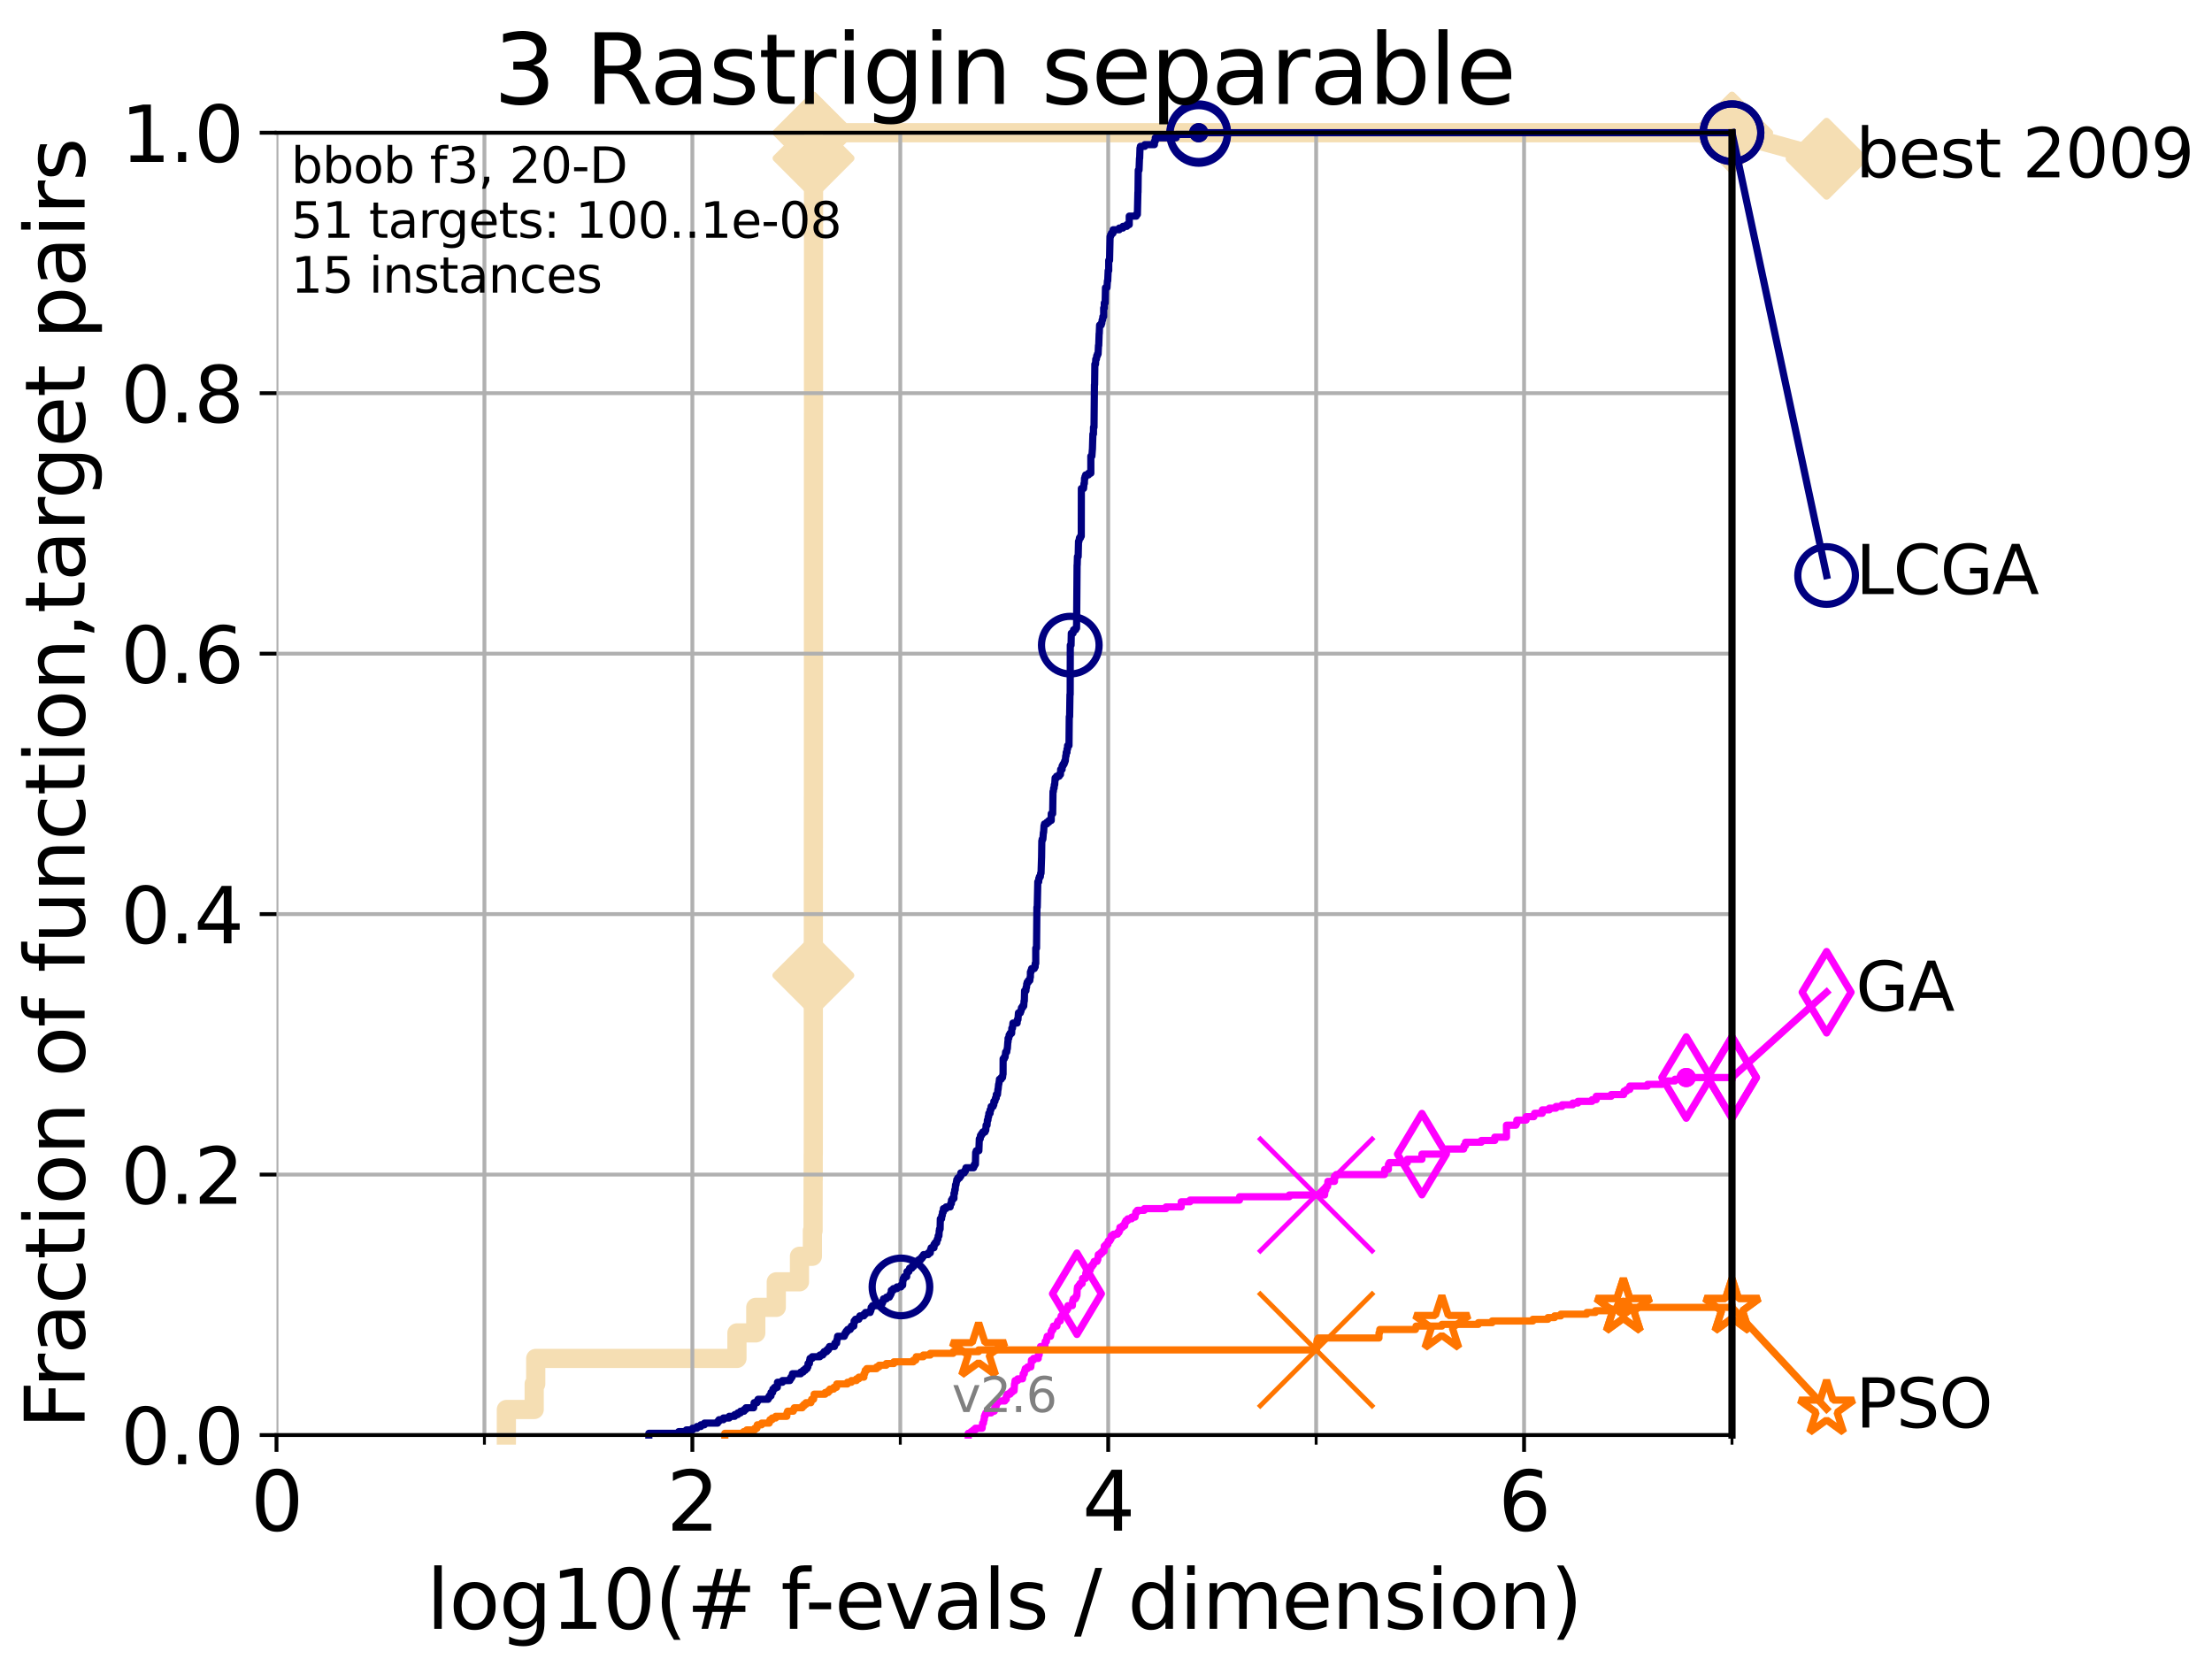 <?xml version="1.0" encoding="utf-8" standalone="no"?>
<!DOCTYPE svg PUBLIC "-//W3C//DTD SVG 1.1//EN"
  "http://www.w3.org/Graphics/SVG/1.1/DTD/svg11.dtd">
<svg xmlns:xlink="http://www.w3.org/1999/xlink" width="460.8pt" height="345.6pt" viewBox="0 0 460.8 345.6" xmlns="http://www.w3.org/2000/svg" version="1.1">
 <defs>
  <style type="text/css">*{stroke-linejoin: round; stroke-linecap: butt}</style>
 </defs>
 <g id="figure_1">
  <g id="patch_1">
   <path d="M 0 345.6 
L 460.8 345.6 
L 460.8 0 
L 0 0 
z
" style="fill: #ffffff"/>
  </g>
  <g id="axes_1">
   <g id="patch_2">
    <path d="M 57.6 298.944 
L 360.806 298.944 
L 360.806 27.648 
L 57.6 27.648 
z
" style="fill: #ffffff"/>
   </g>
   <g id="line2d_1">
    <path d="M 105.485 298.944 
L 105.485 293.624 
L 111.281 293.624 
L 111.281 288.305 
L 111.603 288.305 
L 111.603 282.985 
L 153.519 282.985 
L 153.519 277.666 
L 157.443 277.666 
L 157.443 272.346 
L 161.714 272.346 
L 161.714 267.027 
L 166.547 267.027 
L 166.547 261.707 
L 169.237 261.707 
L 169.237 256.388 
L 169.378 256.388 
L 169.378 251.068 
L 169.388 251.068 
L 169.388 245.749 
L 169.408 245.749 
L 169.408 240.429 
L 169.425 240.429 
L 169.425 235.11 
L 169.428 235.11 
L 169.428 224.471 
L 169.43 224.471 
L 169.43 208.512 
L 169.433 208.512 
L 169.433 203.192 
L 169.435 203.192 
L 169.435 181.914 
L 169.44 181.914 
L 169.44 176.595 
L 169.443 176.595 
L 169.443 171.275 
L 169.445 171.275 
L 169.445 165.956 
L 169.45 165.956 
L 169.45 155.317 
L 169.452 155.317 
L 169.452 144.678 
L 169.455 144.678 
L 169.455 118.08 
L 169.457 118.08 
L 169.457 102.121 
L 169.46 102.121 
L 169.46 91.482 
L 169.462 91.482 
L 169.462 86.163 
L 169.465 86.163 
L 169.465 70.204 
L 169.467 70.204 
L 169.467 59.565 
L 169.47 59.565 
L 169.47 54.246 
L 169.472 54.246 
L 169.472 32.968 
L 169.475 32.968 
L 169.475 27.648 
L 360.806 27.648 
" style="fill: none; stroke: #f5deb3; stroke-width: 4; stroke-linecap: square"/>
   </g>
   <g id="line2d_2">
    <defs>
     <path id="mcba2dba338" d="M 0 7.778 
L 7.778 0 
L 0 -7.778 
L -7.778 0 
z
" style="stroke: #f5deb3; stroke-width: 1.5; stroke-linejoin: miter"/>
    </defs>
    <g>
     <use xlink:href="#mcba2dba338" x="169.433" y="203.192" style="fill: #f5deb3; stroke: #f5deb3; stroke-width: 1.5; stroke-linejoin: miter"/>
     <use xlink:href="#mcba2dba338" x="169.475" y="32.968" style="fill: #f5deb3; stroke: #f5deb3; stroke-width: 1.5; stroke-linejoin: miter"/>
     <use xlink:href="#mcba2dba338" x="169.475" y="27.648" style="fill: #f5deb3; stroke: #f5deb3; stroke-width: 1.5; stroke-linejoin: miter"/>
     <use xlink:href="#mcba2dba338" x="169.475" y="27.648" style="fill: #f5deb3; stroke: #f5deb3; stroke-width: 1.5; stroke-linejoin: miter"/>
     <use xlink:href="#mcba2dba338" x="360.806" y="27.648" style="fill: #f5deb3; stroke: #f5deb3; stroke-width: 1.5; stroke-linejoin: miter"/>
    </g>
   </g>
   <g id="line2d_3">
    <path style="fill: none; stroke: #f5deb3; stroke-width: 4; stroke-linecap: square"/>
    <g/>
   </g>
   <g id="line2d_4">
    <path d="M 360.806 27.648 
L 380.515 33.074 
" style="fill: none; stroke: #f5deb3; stroke-width: 4; stroke-linecap: square"/>
    <g>
     <use xlink:href="#mcba2dba338" x="360.806" y="27.648" style="fill: #f5deb3; stroke: #f5deb3; stroke-width: 1.5; stroke-linejoin: miter"/>
     <use xlink:href="#mcba2dba338" x="380.515" y="33.074" style="fill: #f5deb3; stroke: #f5deb3; stroke-width: 1.5; stroke-linejoin: miter"/>
    </g>
   </g>
   <g id="matplotlib.axis_1">
    <g id="xtick_1">
     <g id="line2d_5">
      <path d="M 57.6 298.944 
L 57.6 27.648 
" clip-path="url(#pedc256396b)" style="fill: none; stroke: #b0b0b0; stroke-width: 0.8; stroke-linecap: square"/>
     </g>
     <g id="line2d_6">
      <defs>
       <path id="mc0cb56ec31" d="M 0 0 
L 0 3.5 
" style="stroke: #000000; stroke-width: 0.8"/>
      </defs>
      <g>
       <use xlink:href="#mc0cb56ec31" x="57.6" y="298.944" style="stroke: #000000; stroke-width: 0.8"/>
      </g>
     </g>
     <g id="text_1">
      <!-- 0 -->
      <g transform="translate(52.192 318.861)scale(0.17 -0.17)">
       <defs>
        <path id="DejaVuSans-30" d="M 2034 4250 
Q 1547 4250 1301 3770 
Q 1056 3291 1056 2328 
Q 1056 1369 1301 889 
Q 1547 409 2034 409 
Q 2525 409 2770 889 
Q 3016 1369 3016 2328 
Q 3016 3291 2770 3770 
Q 2525 4250 2034 4250 
z
M 2034 4750 
Q 2819 4750 3233 4129 
Q 3647 3509 3647 2328 
Q 3647 1150 3233 529 
Q 2819 -91 2034 -91 
Q 1250 -91 836 529 
Q 422 1150 422 2328 
Q 422 3509 836 4129 
Q 1250 4750 2034 4750 
z
" transform="scale(0.016)"/>
       </defs>
       <use xlink:href="#DejaVuSans-30"/>
      </g>
     </g>
    </g>
    <g id="xtick_2">
     <g id="line2d_7">
      <path d="M 144.23 298.944 
L 144.23 27.648 
" clip-path="url(#pedc256396b)" style="fill: none; stroke: #b0b0b0; stroke-width: 0.8; stroke-linecap: square"/>
     </g>
     <g id="line2d_8">
      <g>
       <use xlink:href="#mc0cb56ec31" x="144.23" y="298.944" style="stroke: #000000; stroke-width: 0.8"/>
      </g>
     </g>
     <g id="text_2">
      <!-- 2 -->
      <g transform="translate(138.822 318.861)scale(0.17 -0.17)">
       <defs>
        <path id="DejaVuSans-32" d="M 1228 531 
L 3431 531 
L 3431 0 
L 469 0 
L 469 531 
Q 828 903 1448 1529 
Q 2069 2156 2228 2338 
Q 2531 2678 2651 2914 
Q 2772 3150 2772 3378 
Q 2772 3750 2511 3984 
Q 2250 4219 1831 4219 
Q 1534 4219 1204 4116 
Q 875 4013 500 3803 
L 500 4441 
Q 881 4594 1212 4672 
Q 1544 4750 1819 4750 
Q 2544 4750 2975 4387 
Q 3406 4025 3406 3419 
Q 3406 3131 3298 2873 
Q 3191 2616 2906 2266 
Q 2828 2175 2409 1742 
Q 1991 1309 1228 531 
z
" transform="scale(0.016)"/>
       </defs>
       <use xlink:href="#DejaVuSans-32"/>
      </g>
     </g>
    </g>
    <g id="xtick_3">
     <g id="line2d_9">
      <path d="M 230.861 298.944 
L 230.861 27.648 
" clip-path="url(#pedc256396b)" style="fill: none; stroke: #b0b0b0; stroke-width: 0.8; stroke-linecap: square"/>
     </g>
     <g id="line2d_10">
      <g>
       <use xlink:href="#mc0cb56ec31" x="230.861" y="298.944" style="stroke: #000000; stroke-width: 0.8"/>
      </g>
     </g>
     <g id="text_3">
      <!-- 4 -->
      <g transform="translate(225.453 318.861)scale(0.17 -0.17)">
       <defs>
        <path id="DejaVuSans-34" d="M 2419 4116 
L 825 1625 
L 2419 1625 
L 2419 4116 
z
M 2253 4666 
L 3047 4666 
L 3047 1625 
L 3713 1625 
L 3713 1100 
L 3047 1100 
L 3047 0 
L 2419 0 
L 2419 1100 
L 313 1100 
L 313 1709 
L 2253 4666 
z
" transform="scale(0.016)"/>
       </defs>
       <use xlink:href="#DejaVuSans-34"/>
      </g>
     </g>
    </g>
    <g id="xtick_4">
     <g id="line2d_11">
      <path d="M 317.491 298.944 
L 317.491 27.648 
" clip-path="url(#pedc256396b)" style="fill: none; stroke: #b0b0b0; stroke-width: 0.8; stroke-linecap: square"/>
     </g>
     <g id="line2d_12">
      <g>
       <use xlink:href="#mc0cb56ec31" x="317.491" y="298.944" style="stroke: #000000; stroke-width: 0.8"/>
      </g>
     </g>
     <g id="text_4">
      <!-- 6 -->
      <g transform="translate(312.083 318.861)scale(0.17 -0.17)">
       <defs>
        <path id="DejaVuSans-36" d="M 2113 2584 
Q 1688 2584 1439 2293 
Q 1191 2003 1191 1497 
Q 1191 994 1439 701 
Q 1688 409 2113 409 
Q 2538 409 2786 701 
Q 3034 994 3034 1497 
Q 3034 2003 2786 2293 
Q 2538 2584 2113 2584 
z
M 3366 4563 
L 3366 3988 
Q 3128 4100 2886 4159 
Q 2644 4219 2406 4219 
Q 1781 4219 1451 3797 
Q 1122 3375 1075 2522 
Q 1259 2794 1537 2939 
Q 1816 3084 2150 3084 
Q 2853 3084 3261 2657 
Q 3669 2231 3669 1497 
Q 3669 778 3244 343 
Q 2819 -91 2113 -91 
Q 1303 -91 875 529 
Q 447 1150 447 2328 
Q 447 3434 972 4092 
Q 1497 4750 2381 4750 
Q 2619 4750 2861 4703 
Q 3103 4656 3366 4563 
z
" transform="scale(0.016)"/>
       </defs>
       <use xlink:href="#DejaVuSans-36"/>
      </g>
     </g>
    </g>
    <g id="xtick_5">
     <g id="line2d_13">
      <path d="M 100.915 298.944 
L 100.915 27.648 
" clip-path="url(#pedc256396b)" style="fill: none; stroke: #b0b0b0; stroke-width: 0.8; stroke-linecap: square"/>
     </g>
     <g id="line2d_14">
      <defs>
       <path id="mb03502619e" d="M 0 0 
L 0 2 
" style="stroke: #000000; stroke-width: 0.6"/>
      </defs>
      <g>
       <use xlink:href="#mb03502619e" x="100.915" y="298.944" style="stroke: #000000; stroke-width: 0.6"/>
      </g>
     </g>
    </g>
    <g id="xtick_6">
     <g id="line2d_15">
      <path d="M 187.546 298.944 
L 187.546 27.648 
" clip-path="url(#pedc256396b)" style="fill: none; stroke: #b0b0b0; stroke-width: 0.8; stroke-linecap: square"/>
     </g>
     <g id="line2d_16">
      <g>
       <use xlink:href="#mb03502619e" x="187.546" y="298.944" style="stroke: #000000; stroke-width: 0.6"/>
      </g>
     </g>
    </g>
    <g id="xtick_7">
     <g id="line2d_17">
      <path d="M 274.176 298.944 
L 274.176 27.648 
" clip-path="url(#pedc256396b)" style="fill: none; stroke: #b0b0b0; stroke-width: 0.8; stroke-linecap: square"/>
     </g>
     <g id="line2d_18">
      <g>
       <use xlink:href="#mb03502619e" x="274.176" y="298.944" style="stroke: #000000; stroke-width: 0.6"/>
      </g>
     </g>
    </g>
    <g id="xtick_8">
     <g id="line2d_19">
      <path d="M 360.806 298.944 
L 360.806 27.648 
" clip-path="url(#pedc256396b)" style="fill: none; stroke: #b0b0b0; stroke-width: 0.8; stroke-linecap: square"/>
     </g>
     <g id="line2d_20">
      <g>
       <use xlink:href="#mb03502619e" x="360.806" y="298.944" style="stroke: #000000; stroke-width: 0.6"/>
      </g>
     </g>
    </g>
    <g id="text_5">
     <!-- log10(# f-evals / dimension) -->
     <g transform="translate(88.823 339.314)scale(0.17 -0.17)">
      <defs>
       <path id="DejaVuSans-6c" d="M 603 4863 
L 1178 4863 
L 1178 0 
L 603 0 
L 603 4863 
z
" transform="scale(0.016)"/>
       <path id="DejaVuSans-6f" d="M 1959 3097 
Q 1497 3097 1228 2736 
Q 959 2375 959 1747 
Q 959 1119 1226 758 
Q 1494 397 1959 397 
Q 2419 397 2687 759 
Q 2956 1122 2956 1747 
Q 2956 2369 2687 2733 
Q 2419 3097 1959 3097 
z
M 1959 3584 
Q 2709 3584 3137 3096 
Q 3566 2609 3566 1747 
Q 3566 888 3137 398 
Q 2709 -91 1959 -91 
Q 1206 -91 779 398 
Q 353 888 353 1747 
Q 353 2609 779 3096 
Q 1206 3584 1959 3584 
z
" transform="scale(0.016)"/>
       <path id="DejaVuSans-67" d="M 2906 1791 
Q 2906 2416 2648 2759 
Q 2391 3103 1925 3103 
Q 1463 3103 1205 2759 
Q 947 2416 947 1791 
Q 947 1169 1205 825 
Q 1463 481 1925 481 
Q 2391 481 2648 825 
Q 2906 1169 2906 1791 
z
M 3481 434 
Q 3481 -459 3084 -895 
Q 2688 -1331 1869 -1331 
Q 1566 -1331 1297 -1286 
Q 1028 -1241 775 -1147 
L 775 -588 
Q 1028 -725 1275 -790 
Q 1522 -856 1778 -856 
Q 2344 -856 2625 -561 
Q 2906 -266 2906 331 
L 2906 616 
Q 2728 306 2450 153 
Q 2172 0 1784 0 
Q 1141 0 747 490 
Q 353 981 353 1791 
Q 353 2603 747 3093 
Q 1141 3584 1784 3584 
Q 2172 3584 2450 3431 
Q 2728 3278 2906 2969 
L 2906 3500 
L 3481 3500 
L 3481 434 
z
" transform="scale(0.016)"/>
       <path id="DejaVuSans-31" d="M 794 531 
L 1825 531 
L 1825 4091 
L 703 3866 
L 703 4441 
L 1819 4666 
L 2450 4666 
L 2450 531 
L 3481 531 
L 3481 0 
L 794 0 
L 794 531 
z
" transform="scale(0.016)"/>
       <path id="DejaVuSans-28" d="M 1984 4856 
Q 1566 4138 1362 3434 
Q 1159 2731 1159 2009 
Q 1159 1288 1364 580 
Q 1569 -128 1984 -844 
L 1484 -844 
Q 1016 -109 783 600 
Q 550 1309 550 2009 
Q 550 2706 781 3412 
Q 1013 4119 1484 4856 
L 1984 4856 
z
" transform="scale(0.016)"/>
       <path id="DejaVuSans-23" d="M 3272 2816 
L 2363 2816 
L 2100 1772 
L 3016 1772 
L 3272 2816 
z
M 2803 4594 
L 2478 3297 
L 3391 3297 
L 3719 4594 
L 4219 4594 
L 3897 3297 
L 4872 3297 
L 4872 2816 
L 3775 2816 
L 3519 1772 
L 4513 1772 
L 4513 1294 
L 3397 1294 
L 3072 0 
L 2572 0 
L 2894 1294 
L 1978 1294 
L 1656 0 
L 1153 0 
L 1478 1294 
L 494 1294 
L 494 1772 
L 1594 1772 
L 1856 2816 
L 850 2816 
L 850 3297 
L 1978 3297 
L 2297 4594 
L 2803 4594 
z
" transform="scale(0.016)"/>
       <path id="DejaVuSans-20" transform="scale(0.016)"/>
       <path id="DejaVuSans-66" d="M 2375 4863 
L 2375 4384 
L 1825 4384 
Q 1516 4384 1395 4259 
Q 1275 4134 1275 3809 
L 1275 3500 
L 2222 3500 
L 2222 3053 
L 1275 3053 
L 1275 0 
L 697 0 
L 697 3053 
L 147 3053 
L 147 3500 
L 697 3500 
L 697 3744 
Q 697 4328 969 4595 
Q 1241 4863 1831 4863 
L 2375 4863 
z
" transform="scale(0.016)"/>
       <path id="DejaVuSans-2d" d="M 313 2009 
L 1997 2009 
L 1997 1497 
L 313 1497 
L 313 2009 
z
" transform="scale(0.016)"/>
       <path id="DejaVuSans-65" d="M 3597 1894 
L 3597 1613 
L 953 1613 
Q 991 1019 1311 708 
Q 1631 397 2203 397 
Q 2534 397 2845 478 
Q 3156 559 3463 722 
L 3463 178 
Q 3153 47 2828 -22 
Q 2503 -91 2169 -91 
Q 1331 -91 842 396 
Q 353 884 353 1716 
Q 353 2575 817 3079 
Q 1281 3584 2069 3584 
Q 2775 3584 3186 3129 
Q 3597 2675 3597 1894 
z
M 3022 2063 
Q 3016 2534 2758 2815 
Q 2500 3097 2075 3097 
Q 1594 3097 1305 2825 
Q 1016 2553 972 2059 
L 3022 2063 
z
" transform="scale(0.016)"/>
       <path id="DejaVuSans-76" d="M 191 3500 
L 800 3500 
L 1894 563 
L 2988 3500 
L 3597 3500 
L 2284 0 
L 1503 0 
L 191 3500 
z
" transform="scale(0.016)"/>
       <path id="DejaVuSans-61" d="M 2194 1759 
Q 1497 1759 1228 1600 
Q 959 1441 959 1056 
Q 959 750 1161 570 
Q 1363 391 1709 391 
Q 2188 391 2477 730 
Q 2766 1069 2766 1631 
L 2766 1759 
L 2194 1759 
z
M 3341 1997 
L 3341 0 
L 2766 0 
L 2766 531 
Q 2569 213 2275 61 
Q 1981 -91 1556 -91 
Q 1019 -91 701 211 
Q 384 513 384 1019 
Q 384 1609 779 1909 
Q 1175 2209 1959 2209 
L 2766 2209 
L 2766 2266 
Q 2766 2663 2505 2880 
Q 2244 3097 1772 3097 
Q 1472 3097 1187 3025 
Q 903 2953 641 2809 
L 641 3341 
Q 956 3463 1253 3523 
Q 1550 3584 1831 3584 
Q 2591 3584 2966 3190 
Q 3341 2797 3341 1997 
z
" transform="scale(0.016)"/>
       <path id="DejaVuSans-73" d="M 2834 3397 
L 2834 2853 
Q 2591 2978 2328 3040 
Q 2066 3103 1784 3103 
Q 1356 3103 1142 2972 
Q 928 2841 928 2578 
Q 928 2378 1081 2264 
Q 1234 2150 1697 2047 
L 1894 2003 
Q 2506 1872 2764 1633 
Q 3022 1394 3022 966 
Q 3022 478 2636 193 
Q 2250 -91 1575 -91 
Q 1294 -91 989 -36 
Q 684 19 347 128 
L 347 722 
Q 666 556 975 473 
Q 1284 391 1588 391 
Q 1994 391 2212 530 
Q 2431 669 2431 922 
Q 2431 1156 2273 1281 
Q 2116 1406 1581 1522 
L 1381 1569 
Q 847 1681 609 1914 
Q 372 2147 372 2553 
Q 372 3047 722 3315 
Q 1072 3584 1716 3584 
Q 2034 3584 2315 3537 
Q 2597 3491 2834 3397 
z
" transform="scale(0.016)"/>
       <path id="DejaVuSans-2f" d="M 1625 4666 
L 2156 4666 
L 531 -594 
L 0 -594 
L 1625 4666 
z
" transform="scale(0.016)"/>
       <path id="DejaVuSans-64" d="M 2906 2969 
L 2906 4863 
L 3481 4863 
L 3481 0 
L 2906 0 
L 2906 525 
Q 2725 213 2448 61 
Q 2172 -91 1784 -91 
Q 1150 -91 751 415 
Q 353 922 353 1747 
Q 353 2572 751 3078 
Q 1150 3584 1784 3584 
Q 2172 3584 2448 3432 
Q 2725 3281 2906 2969 
z
M 947 1747 
Q 947 1113 1208 752 
Q 1469 391 1925 391 
Q 2381 391 2643 752 
Q 2906 1113 2906 1747 
Q 2906 2381 2643 2742 
Q 2381 3103 1925 3103 
Q 1469 3103 1208 2742 
Q 947 2381 947 1747 
z
" transform="scale(0.016)"/>
       <path id="DejaVuSans-69" d="M 603 3500 
L 1178 3500 
L 1178 0 
L 603 0 
L 603 3500 
z
M 603 4863 
L 1178 4863 
L 1178 4134 
L 603 4134 
L 603 4863 
z
" transform="scale(0.016)"/>
       <path id="DejaVuSans-6d" d="M 3328 2828 
Q 3544 3216 3844 3400 
Q 4144 3584 4550 3584 
Q 5097 3584 5394 3201 
Q 5691 2819 5691 2113 
L 5691 0 
L 5113 0 
L 5113 2094 
Q 5113 2597 4934 2840 
Q 4756 3084 4391 3084 
Q 3944 3084 3684 2787 
Q 3425 2491 3425 1978 
L 3425 0 
L 2847 0 
L 2847 2094 
Q 2847 2600 2669 2842 
Q 2491 3084 2119 3084 
Q 1678 3084 1418 2786 
Q 1159 2488 1159 1978 
L 1159 0 
L 581 0 
L 581 3500 
L 1159 3500 
L 1159 2956 
Q 1356 3278 1631 3431 
Q 1906 3584 2284 3584 
Q 2666 3584 2933 3390 
Q 3200 3197 3328 2828 
z
" transform="scale(0.016)"/>
       <path id="DejaVuSans-6e" d="M 3513 2113 
L 3513 0 
L 2938 0 
L 2938 2094 
Q 2938 2591 2744 2837 
Q 2550 3084 2163 3084 
Q 1697 3084 1428 2787 
Q 1159 2491 1159 1978 
L 1159 0 
L 581 0 
L 581 3500 
L 1159 3500 
L 1159 2956 
Q 1366 3272 1645 3428 
Q 1925 3584 2291 3584 
Q 2894 3584 3203 3211 
Q 3513 2838 3513 2113 
z
" transform="scale(0.016)"/>
       <path id="DejaVuSans-29" d="M 513 4856 
L 1013 4856 
Q 1481 4119 1714 3412 
Q 1947 2706 1947 2009 
Q 1947 1309 1714 600 
Q 1481 -109 1013 -844 
L 513 -844 
Q 928 -128 1133 580 
Q 1338 1288 1338 2009 
Q 1338 2731 1133 3434 
Q 928 4138 513 4856 
z
" transform="scale(0.016)"/>
      </defs>
      <use xlink:href="#DejaVuSans-6c"/>
      <use xlink:href="#DejaVuSans-6f" x="27.783"/>
      <use xlink:href="#DejaVuSans-67" x="88.965"/>
      <use xlink:href="#DejaVuSans-31" x="152.441"/>
      <use xlink:href="#DejaVuSans-30" x="216.064"/>
      <use xlink:href="#DejaVuSans-28" x="279.688"/>
      <use xlink:href="#DejaVuSans-23" x="318.701"/>
      <use xlink:href="#DejaVuSans-20" x="402.49"/>
      <use xlink:href="#DejaVuSans-66" x="434.277"/>
      <use xlink:href="#DejaVuSans-2d" x="463.982"/>
      <use xlink:href="#DejaVuSans-65" x="500.066"/>
      <use xlink:href="#DejaVuSans-76" x="561.59"/>
      <use xlink:href="#DejaVuSans-61" x="620.77"/>
      <use xlink:href="#DejaVuSans-6c" x="682.049"/>
      <use xlink:href="#DejaVuSans-73" x="709.832"/>
      <use xlink:href="#DejaVuSans-20" x="761.932"/>
      <use xlink:href="#DejaVuSans-2f" x="793.719"/>
      <use xlink:href="#DejaVuSans-20" x="827.41"/>
      <use xlink:href="#DejaVuSans-64" x="859.197"/>
      <use xlink:href="#DejaVuSans-69" x="922.674"/>
      <use xlink:href="#DejaVuSans-6d" x="950.457"/>
      <use xlink:href="#DejaVuSans-65" x="1047.869"/>
      <use xlink:href="#DejaVuSans-6e" x="1109.393"/>
      <use xlink:href="#DejaVuSans-73" x="1172.771"/>
      <use xlink:href="#DejaVuSans-69" x="1224.871"/>
      <use xlink:href="#DejaVuSans-6f" x="1252.654"/>
      <use xlink:href="#DejaVuSans-6e" x="1313.836"/>
      <use xlink:href="#DejaVuSans-29" x="1377.215"/>
     </g>
    </g>
   </g>
   <g id="matplotlib.axis_2">
    <g id="ytick_1">
     <g id="line2d_21">
      <path d="M 57.6 298.944 
L 360.806 298.944 
" clip-path="url(#pedc256396b)" style="fill: none; stroke: #b0b0b0; stroke-width: 0.8; stroke-linecap: square"/>
     </g>
     <g id="line2d_22">
      <defs>
       <path id="m108dd48bff" d="M 0 0 
L -3.5 0 
" style="stroke: #000000; stroke-width: 0.8"/>
      </defs>
      <g>
       <use xlink:href="#m108dd48bff" x="57.6" y="298.944" style="stroke: #000000; stroke-width: 0.8"/>
      </g>
     </g>
     <g id="text_6">
      <!-- 0.0 -->
      <g transform="translate(25.155 305.023)scale(0.16 -0.16)">
       <defs>
        <path id="DejaVuSans-2e" d="M 684 794 
L 1344 794 
L 1344 0 
L 684 0 
L 684 794 
z
" transform="scale(0.016)"/>
       </defs>
       <use xlink:href="#DejaVuSans-30"/>
       <use xlink:href="#DejaVuSans-2e" x="63.623"/>
       <use xlink:href="#DejaVuSans-30" x="95.41"/>
      </g>
     </g>
    </g>
    <g id="ytick_2">
     <g id="line2d_23">
      <path d="M 57.6 244.685 
L 360.806 244.685 
" clip-path="url(#pedc256396b)" style="fill: none; stroke: #b0b0b0; stroke-width: 0.8; stroke-linecap: square"/>
     </g>
     <g id="line2d_24">
      <g>
       <use xlink:href="#m108dd48bff" x="57.6" y="244.685" style="stroke: #000000; stroke-width: 0.8"/>
      </g>
     </g>
     <g id="text_7">
      <!-- 0.2 -->
      <g transform="translate(25.155 250.764)scale(0.16 -0.16)">
       <use xlink:href="#DejaVuSans-30"/>
       <use xlink:href="#DejaVuSans-2e" x="63.623"/>
       <use xlink:href="#DejaVuSans-32" x="95.41"/>
      </g>
     </g>
    </g>
    <g id="ytick_3">
     <g id="line2d_25">
      <path d="M 57.6 190.426 
L 360.806 190.426 
" clip-path="url(#pedc256396b)" style="fill: none; stroke: #b0b0b0; stroke-width: 0.8; stroke-linecap: square"/>
     </g>
     <g id="line2d_26">
      <g>
       <use xlink:href="#m108dd48bff" x="57.6" y="190.426" style="stroke: #000000; stroke-width: 0.8"/>
      </g>
     </g>
     <g id="text_8">
      <!-- 0.4 -->
      <g transform="translate(25.155 196.504)scale(0.16 -0.16)">
       <use xlink:href="#DejaVuSans-30"/>
       <use xlink:href="#DejaVuSans-2e" x="63.623"/>
       <use xlink:href="#DejaVuSans-34" x="95.41"/>
      </g>
     </g>
    </g>
    <g id="ytick_4">
     <g id="line2d_27">
      <path d="M 57.6 136.166 
L 360.806 136.166 
" clip-path="url(#pedc256396b)" style="fill: none; stroke: #b0b0b0; stroke-width: 0.8; stroke-linecap: square"/>
     </g>
     <g id="line2d_28">
      <g>
       <use xlink:href="#m108dd48bff" x="57.6" y="136.166" style="stroke: #000000; stroke-width: 0.8"/>
      </g>
     </g>
     <g id="text_9">
      <!-- 0.6 -->
      <g transform="translate(25.155 142.245)scale(0.16 -0.16)">
       <use xlink:href="#DejaVuSans-30"/>
       <use xlink:href="#DejaVuSans-2e" x="63.623"/>
       <use xlink:href="#DejaVuSans-36" x="95.41"/>
      </g>
     </g>
    </g>
    <g id="ytick_5">
     <g id="line2d_29">
      <path d="M 57.6 81.907 
L 360.806 81.907 
" clip-path="url(#pedc256396b)" style="fill: none; stroke: #b0b0b0; stroke-width: 0.8; stroke-linecap: square"/>
     </g>
     <g id="line2d_30">
      <g>
       <use xlink:href="#m108dd48bff" x="57.6" y="81.907" style="stroke: #000000; stroke-width: 0.8"/>
      </g>
     </g>
     <g id="text_10">
      <!-- 0.8 -->
      <g transform="translate(25.155 87.986)scale(0.16 -0.16)">
       <defs>
        <path id="DejaVuSans-38" d="M 2034 2216 
Q 1584 2216 1326 1975 
Q 1069 1734 1069 1313 
Q 1069 891 1326 650 
Q 1584 409 2034 409 
Q 2484 409 2743 651 
Q 3003 894 3003 1313 
Q 3003 1734 2745 1975 
Q 2488 2216 2034 2216 
z
M 1403 2484 
Q 997 2584 770 2862 
Q 544 3141 544 3541 
Q 544 4100 942 4425 
Q 1341 4750 2034 4750 
Q 2731 4750 3128 4425 
Q 3525 4100 3525 3541 
Q 3525 3141 3298 2862 
Q 3072 2584 2669 2484 
Q 3125 2378 3379 2068 
Q 3634 1759 3634 1313 
Q 3634 634 3220 271 
Q 2806 -91 2034 -91 
Q 1263 -91 848 271 
Q 434 634 434 1313 
Q 434 1759 690 2068 
Q 947 2378 1403 2484 
z
M 1172 3481 
Q 1172 3119 1398 2916 
Q 1625 2713 2034 2713 
Q 2441 2713 2670 2916 
Q 2900 3119 2900 3481 
Q 2900 3844 2670 4047 
Q 2441 4250 2034 4250 
Q 1625 4250 1398 4047 
Q 1172 3844 1172 3481 
z
" transform="scale(0.016)"/>
       </defs>
       <use xlink:href="#DejaVuSans-30"/>
       <use xlink:href="#DejaVuSans-2e" x="63.623"/>
       <use xlink:href="#DejaVuSans-38" x="95.41"/>
      </g>
     </g>
    </g>
    <g id="ytick_6">
     <g id="line2d_31">
      <path d="M 57.6 27.648 
L 360.806 27.648 
" clip-path="url(#pedc256396b)" style="fill: none; stroke: #b0b0b0; stroke-width: 0.8; stroke-linecap: square"/>
     </g>
     <g id="line2d_32">
      <g>
       <use xlink:href="#m108dd48bff" x="57.6" y="27.648" style="stroke: #000000; stroke-width: 0.8"/>
      </g>
     </g>
     <g id="text_11">
      <!-- 1.0 -->
      <g transform="translate(25.155 33.727)scale(0.16 -0.16)">
       <use xlink:href="#DejaVuSans-31"/>
       <use xlink:href="#DejaVuSans-2e" x="63.623"/>
       <use xlink:href="#DejaVuSans-30" x="95.41"/>
      </g>
     </g>
    </g>
    <g id="text_12">
     <!-- Fraction of function,target pairs -->
     <g transform="translate(17.62 297.681)rotate(-90)scale(0.17 -0.17)">
      <defs>
       <path id="DejaVuSans-46" d="M 628 4666 
L 3309 4666 
L 3309 4134 
L 1259 4134 
L 1259 2759 
L 3109 2759 
L 3109 2228 
L 1259 2228 
L 1259 0 
L 628 0 
L 628 4666 
z
" transform="scale(0.016)"/>
       <path id="DejaVuSans-72" d="M 2631 2963 
Q 2534 3019 2420 3045 
Q 2306 3072 2169 3072 
Q 1681 3072 1420 2755 
Q 1159 2438 1159 1844 
L 1159 0 
L 581 0 
L 581 3500 
L 1159 3500 
L 1159 2956 
Q 1341 3275 1631 3429 
Q 1922 3584 2338 3584 
Q 2397 3584 2469 3576 
Q 2541 3569 2628 3553 
L 2631 2963 
z
" transform="scale(0.016)"/>
       <path id="DejaVuSans-63" d="M 3122 3366 
L 3122 2828 
Q 2878 2963 2633 3030 
Q 2388 3097 2138 3097 
Q 1578 3097 1268 2742 
Q 959 2388 959 1747 
Q 959 1106 1268 751 
Q 1578 397 2138 397 
Q 2388 397 2633 464 
Q 2878 531 3122 666 
L 3122 134 
Q 2881 22 2623 -34 
Q 2366 -91 2075 -91 
Q 1284 -91 818 406 
Q 353 903 353 1747 
Q 353 2603 823 3093 
Q 1294 3584 2113 3584 
Q 2378 3584 2631 3529 
Q 2884 3475 3122 3366 
z
" transform="scale(0.016)"/>
       <path id="DejaVuSans-74" d="M 1172 4494 
L 1172 3500 
L 2356 3500 
L 2356 3053 
L 1172 3053 
L 1172 1153 
Q 1172 725 1289 603 
Q 1406 481 1766 481 
L 2356 481 
L 2356 0 
L 1766 0 
Q 1100 0 847 248 
Q 594 497 594 1153 
L 594 3053 
L 172 3053 
L 172 3500 
L 594 3500 
L 594 4494 
L 1172 4494 
z
" transform="scale(0.016)"/>
       <path id="DejaVuSans-75" d="M 544 1381 
L 544 3500 
L 1119 3500 
L 1119 1403 
Q 1119 906 1312 657 
Q 1506 409 1894 409 
Q 2359 409 2629 706 
Q 2900 1003 2900 1516 
L 2900 3500 
L 3475 3500 
L 3475 0 
L 2900 0 
L 2900 538 
Q 2691 219 2414 64 
Q 2138 -91 1772 -91 
Q 1169 -91 856 284 
Q 544 659 544 1381 
z
M 1991 3584 
L 1991 3584 
z
" transform="scale(0.016)"/>
       <path id="DejaVuSans-2c" d="M 750 794 
L 1409 794 
L 1409 256 
L 897 -744 
L 494 -744 
L 750 256 
L 750 794 
z
" transform="scale(0.016)"/>
       <path id="DejaVuSans-70" d="M 1159 525 
L 1159 -1331 
L 581 -1331 
L 581 3500 
L 1159 3500 
L 1159 2969 
Q 1341 3281 1617 3432 
Q 1894 3584 2278 3584 
Q 2916 3584 3314 3078 
Q 3713 2572 3713 1747 
Q 3713 922 3314 415 
Q 2916 -91 2278 -91 
Q 1894 -91 1617 61 
Q 1341 213 1159 525 
z
M 3116 1747 
Q 3116 2381 2855 2742 
Q 2594 3103 2138 3103 
Q 1681 3103 1420 2742 
Q 1159 2381 1159 1747 
Q 1159 1113 1420 752 
Q 1681 391 2138 391 
Q 2594 391 2855 752 
Q 3116 1113 3116 1747 
z
" transform="scale(0.016)"/>
      </defs>
      <use xlink:href="#DejaVuSans-46"/>
      <use xlink:href="#DejaVuSans-72" x="50.27"/>
      <use xlink:href="#DejaVuSans-61" x="91.383"/>
      <use xlink:href="#DejaVuSans-63" x="152.662"/>
      <use xlink:href="#DejaVuSans-74" x="207.643"/>
      <use xlink:href="#DejaVuSans-69" x="246.852"/>
      <use xlink:href="#DejaVuSans-6f" x="274.635"/>
      <use xlink:href="#DejaVuSans-6e" x="335.816"/>
      <use xlink:href="#DejaVuSans-20" x="399.195"/>
      <use xlink:href="#DejaVuSans-6f" x="430.982"/>
      <use xlink:href="#DejaVuSans-66" x="492.164"/>
      <use xlink:href="#DejaVuSans-20" x="527.369"/>
      <use xlink:href="#DejaVuSans-66" x="559.156"/>
      <use xlink:href="#DejaVuSans-75" x="594.361"/>
      <use xlink:href="#DejaVuSans-6e" x="657.74"/>
      <use xlink:href="#DejaVuSans-63" x="721.119"/>
      <use xlink:href="#DejaVuSans-74" x="776.1"/>
      <use xlink:href="#DejaVuSans-69" x="815.309"/>
      <use xlink:href="#DejaVuSans-6f" x="843.092"/>
      <use xlink:href="#DejaVuSans-6e" x="904.273"/>
      <use xlink:href="#DejaVuSans-2c" x="967.652"/>
      <use xlink:href="#DejaVuSans-74" x="999.439"/>
      <use xlink:href="#DejaVuSans-61" x="1038.648"/>
      <use xlink:href="#DejaVuSans-72" x="1099.928"/>
      <use xlink:href="#DejaVuSans-67" x="1139.291"/>
      <use xlink:href="#DejaVuSans-65" x="1202.768"/>
      <use xlink:href="#DejaVuSans-74" x="1264.291"/>
      <use xlink:href="#DejaVuSans-20" x="1303.5"/>
      <use xlink:href="#DejaVuSans-70" x="1335.287"/>
      <use xlink:href="#DejaVuSans-61" x="1398.764"/>
      <use xlink:href="#DejaVuSans-69" x="1460.043"/>
      <use xlink:href="#DejaVuSans-72" x="1487.826"/>
      <use xlink:href="#DejaVuSans-73" x="1528.939"/>
     </g>
    </g>
   </g>
   <g id="line2d_33">
    <defs>
     <path id="mdb6252c3cd" d="M 0 1.5 
C 0.398 1.5 0.779 1.342 1.061 1.061 
C 1.342 0.779 1.5 0.398 1.5 0 
C 1.5 -0.398 1.342 -0.779 1.061 -1.061 
C 0.779 -1.342 0.398 -1.5 0 -1.5 
C -0.398 -1.5 -0.779 -1.342 -1.061 -1.061 
C -1.342 -0.779 -1.5 -0.398 -1.5 0 
C -1.5 0.398 -1.342 0.779 -1.061 1.061 
C -0.779 1.342 -0.398 1.5 0 1.5 
z
" style="stroke: #f5deb3"/>
    </defs>
    <g>
     <use xlink:href="#mdb6252c3cd" x="169.475" y="27.648" style="fill: #f5deb3; stroke: #f5deb3"/>
     <use xlink:href="#mdb6252c3cd" x="169.475" y="27.648" style="fill: #f5deb3; stroke: #f5deb3"/>
    </g>
   </g>
   <g id="line2d_34">
    <defs>
     <path id="m25dc5cdd30" d="M 0 1.5 
C 0.398 1.5 0.779 1.342 1.061 1.061 
C 1.342 0.779 1.5 0.398 1.5 0 
C 1.5 -0.398 1.342 -0.779 1.061 -1.061 
C 0.779 -1.342 0.398 -1.5 0 -1.5 
C -0.398 -1.5 -0.779 -1.342 -1.061 -1.061 
C -1.342 -0.779 -1.5 -0.398 -1.5 0 
C -1.5 0.398 -1.342 0.779 -1.061 1.061 
C -0.779 1.342 -0.398 1.5 0 1.5 
z
" style="stroke: #000080"/>
    </defs>
    <g>
     <use xlink:href="#m25dc5cdd30" x="249.712" y="27.648" style="fill: #000080; stroke: #000080"/>
     <use xlink:href="#m25dc5cdd30" x="249.712" y="27.648" style="fill: #000080; stroke: #000080"/>
    </g>
   </g>
   <g id="line2d_35">
    <path d="M 135.162 298.944 
L 135.162 298.589 
L 141.382 298.589 
L 141.382 298.235 
L 142.976 298.235 
L 142.976 297.88 
L 144.277 297.88 
L 144.277 297.525 
L 145.193 297.525 
L 145.193 297.171 
L 145.989 297.171 
L 145.989 296.816 
L 146.745 296.816 
L 146.745 296.462 
L 149.489 296.462 
L 149.489 296.107 
L 149.778 296.107 
L 149.778 295.752 
L 150.694 295.752 
L 150.694 295.398 
L 151.908 295.398 
L 151.908 295.043 
L 153.054 295.043 
L 153.054 294.688 
L 153.691 294.688 
L 153.691 294.334 
L 154.268 294.334 
L 154.268 293.979 
L 155.009 293.979 
L 155.009 293.624 
L 155.387 293.624 
L 155.387 293.27 
L 156.995 293.27 
L 157.095 292.206 
L 157.702 292.206 
L 157.702 291.851 
L 157.917 291.851 
L 157.917 291.497 
L 160.013 291.497 
L 160.013 291.142 
L 160.243 291.142 
L 160.243 290.787 
L 160.613 290.787 
L 160.613 290.078 
L 160.952 290.078 
L 161.006 289.369 
L 161.346 289.369 
L 161.346 289.014 
L 161.928 289.014 
L 161.961 287.95 
L 163.002 287.95 
L 163.002 287.596 
L 164.539 287.596 
L 164.539 287.241 
L 164.762 287.241 
L 164.762 286.886 
L 165 286.886 
L 165.081 286.177 
L 166.806 286.177 
L 166.806 285.822 
L 167.315 285.822 
L 167.315 285.468 
L 167.743 285.468 
L 167.743 285.113 
L 168.13 285.113 
L 168.13 284.759 
L 168.298 284.759 
L 168.327 284.049 
L 168.615 284.049 
L 168.669 283.34 
L 168.738 283.34 
L 168.738 282.985 
L 169.197 282.985 
L 169.197 282.631 
L 170.794 282.631 
L 170.794 282.276 
L 171.4 282.276 
L 171.4 281.922 
L 171.682 281.922 
L 171.682 281.567 
L 172.219 281.567 
L 172.219 281.212 
L 172.562 281.212 
L 172.562 280.858 
L 172.794 280.858 
L 172.794 280.503 
L 173.83 280.503 
L 173.916 279.794 
L 174.285 279.794 
L 174.34 279.084 
L 174.405 279.084 
L 174.489 278.375 
L 175.886 278.375 
L 175.886 278.021 
L 176.048 278.021 
L 176.048 277.666 
L 176.272 277.666 
L 176.272 277.311 
L 176.571 277.311 
L 176.571 276.957 
L 177.119 276.957 
L 177.119 276.602 
L 177.368 276.602 
L 177.368 276.247 
L 177.862 276.247 
L 177.93 275.183 
L 178.204 275.183 
L 178.204 274.829 
L 178.909 274.829 
L 178.909 274.474 
L 179.125 274.474 
L 179.125 274.12 
L 179.957 274.12 
L 179.957 273.765 
L 180.293 273.765 
L 180.293 273.41 
L 181.265 273.41 
L 181.265 273.056 
L 181.417 273.056 
L 181.481 272.346 
L 181.74 272.346 
L 181.74 271.992 
L 182.734 271.992 
L 182.734 271.637 
L 183.75 271.637 
L 183.75 271.282 
L 183.922 271.282 
L 183.922 270.928 
L 184.04 270.928 
L 184.04 270.573 
L 184.663 270.573 
L 184.663 270.219 
L 185.276 270.219 
L 185.276 269.864 
L 185.483 269.864 
L 185.483 269.509 
L 185.66 269.509 
L 185.671 268.8 
L 186.092 268.8 
L 186.092 268.445 
L 186.841 268.445 
L 186.841 268.091 
L 187.686 268.091 
L 187.686 267.736 
L 188.039 267.736 
L 188.087 266.672 
L 188.173 266.672 
L 188.173 266.318 
L 188.367 266.318 
L 188.367 265.963 
L 188.876 265.963 
L 188.945 264.899 
L 189.333 264.899 
L 189.333 264.544 
L 189.484 264.544 
L 189.484 264.19 
L 189.963 264.19 
L 189.963 263.835 
L 190.321 263.835 
L 190.424 263.126 
L 190.671 263.126 
L 190.671 262.771 
L 191.375 262.771 
L 191.375 262.417 
L 191.841 262.417 
L 191.841 262.062 
L 192.136 262.062 
L 192.136 261.707 
L 192.401 261.707 
L 192.401 261.353 
L 193.365 261.353 
L 193.365 260.998 
L 193.796 260.998 
L 193.849 260.289 
L 193.976 260.289 
L 193.976 259.934 
L 194.567 259.934 
L 194.567 259.225 
L 194.81 259.225 
L 194.81 258.87 
L 195.128 258.87 
L 195.236 258.161 
L 195.386 258.161 
L 195.438 257.452 
L 195.597 257.452 
L 195.654 256.388 
L 195.711 256.388 
L 195.711 256.033 
L 195.841 256.033 
L 195.884 253.905 
L 196.141 253.905 
L 196.192 253.196 
L 196.298 253.196 
L 196.344 252.487 
L 196.512 252.487 
L 196.526 251.778 
L 197.077 251.778 
L 197.077 251.423 
L 197.934 251.423 
L 198.041 250.714 
L 198.198 250.714 
L 198.206 250.004 
L 198.417 250.004 
L 198.417 249.65 
L 198.726 249.65 
L 198.726 248.586 
L 198.849 248.586 
L 198.883 247.877 
L 198.98 247.877 
L 199.061 246.813 
L 199.15 246.813 
L 199.254 246.103 
L 199.314 246.103 
L 199.314 245.749 
L 199.516 245.749 
L 199.516 245.394 
L 199.899 245.394 
L 199.899 245.039 
L 200.155 245.039 
L 200.16 244.33 
L 200.877 244.33 
L 200.877 243.976 
L 201.111 243.976 
L 201.111 243.621 
L 201.225 243.621 
L 201.225 243.266 
L 202.815 243.266 
L 202.815 242.912 
L 202.978 242.912 
L 202.978 242.557 
L 203.196 242.557 
L 203.249 240.075 
L 203.372 240.075 
L 203.372 239.72 
L 203.916 239.72 
L 204.008 237.237 
L 204.203 237.237 
L 204.248 236.528 
L 204.468 236.528 
L 204.468 236.174 
L 204.726 236.174 
L 204.726 235.819 
L 205.187 235.819 
L 205.187 235.464 
L 205.354 235.464 
L 205.42 234.4 
L 205.618 234.4 
L 205.69 233.336 
L 205.806 233.336 
L 205.863 232.627 
L 205.952 232.627 
L 205.998 231.918 
L 206.256 231.918 
L 206.259 231.209 
L 206.424 231.209 
L 206.473 230.499 
L 206.881 230.499 
L 206.881 230.145 
L 207.028 230.145 
L 207.036 229.435 
L 207.266 229.435 
L 207.377 228.726 
L 207.542 228.726 
L 207.542 228.017 
L 207.79 228.017 
L 207.885 226.953 
L 207.92 226.953 
L 208.029 225.889 
L 208.063 225.889 
L 208.168 225.18 
L 208.197 225.18 
L 208.197 224.825 
L 208.57 224.825 
L 208.57 224.471 
L 208.838 224.471 
L 208.929 223.761 
L 208.955 223.761 
L 208.968 220.57 
L 209.21 220.57 
L 209.21 220.215 
L 209.382 220.215 
L 209.49 219.151 
L 209.716 219.151 
L 209.806 218.442 
L 209.85 218.442 
L 209.949 217.023 
L 209.995 217.023 
L 209.995 216.314 
L 210.141 216.314 
L 210.217 215.605 
L 210.418 215.605 
L 210.418 215.25 
L 210.744 215.25 
L 210.78 214.186 
L 210.92 214.186 
L 211.015 213.122 
L 211.891 213.122 
L 211.921 212.413 
L 212.056 212.413 
L 212.16 210.994 
L 212.564 210.994 
L 212.564 210.64 
L 212.695 210.64 
L 212.785 209.931 
L 213.025 209.931 
L 213.025 209.576 
L 213.259 209.576 
L 213.327 208.512 
L 213.386 208.512 
L 213.44 206.384 
L 213.721 206.384 
L 213.76 205.675 
L 213.844 205.675 
L 213.885 204.966 
L 213.982 204.966 
L 213.982 204.611 
L 214.227 204.611 
L 214.227 204.256 
L 214.53 204.256 
L 214.602 203.547 
L 214.651 203.547 
L 214.651 202.483 
L 214.78 202.483 
L 214.78 202.129 
L 214.902 202.129 
L 214.902 201.774 
L 215.466 201.774 
L 215.466 201.419 
L 215.647 201.419 
L 215.647 200.71 
L 215.767 200.71 
L 215.767 197.518 
L 215.926 197.518 
L 216.007 189.007 
L 216.076 189.007 
L 216.184 184.042 
L 216.188 184.042 
L 216.188 183.688 
L 216.382 183.688 
L 216.405 182.978 
L 216.526 182.978 
L 216.526 182.624 
L 216.721 182.624 
L 216.777 181.914 
L 216.865 181.914 
L 216.972 178.723 
L 216.977 178.723 
L 217.028 175.176 
L 217.1 175.176 
L 217.1 174.822 
L 217.247 174.822 
L 217.356 173.403 
L 217.404 173.403 
L 217.492 171.985 
L 217.589 171.985 
L 217.589 171.63 
L 218.087 171.63 
L 218.087 171.275 
L 218.506 171.275 
L 218.506 170.921 
L 218.993 170.921 
L 218.995 169.502 
L 219.288 169.502 
L 219.362 164.892 
L 219.432 164.892 
L 219.498 164.183 
L 219.589 164.183 
L 219.633 163.473 
L 219.713 163.473 
L 219.798 162.055 
L 220.098 162.055 
L 220.098 161.7 
L 220.647 161.7 
L 220.647 161.346 
L 220.912 161.346 
L 220.952 160.282 
L 221.257 160.282 
L 221.257 159.572 
L 221.436 159.572 
L 221.436 159.218 
L 221.66 159.218 
L 221.66 158.863 
L 221.797 158.863 
L 221.797 158.508 
L 221.921 158.508 
L 222.009 157.445 
L 222.086 157.445 
L 222.109 156.735 
L 222.274 156.735 
L 222.274 156.026 
L 222.398 156.026 
L 222.398 155.317 
L 222.69 155.317 
L 222.75 149.288 
L 222.823 149.288 
L 222.892 144.678 
L 222.938 144.678 
L 222.962 134.393 
L 223.124 134.393 
L 223.171 131.911 
L 223.537 131.911 
L 223.639 131.202 
L 224.066 131.202 
L 224.066 130.847 
L 224.27 130.847 
L 224.375 117.725 
L 224.398 117.725 
L 224.452 115.952 
L 224.601 115.952 
L 224.677 112.76 
L 224.765 112.76 
L 224.869 112.051 
L 225.087 112.051 
L 225.087 111.697 
L 225.249 111.697 
L 225.267 101.767 
L 225.724 101.767 
L 225.821 100.703 
L 225.894 100.703 
L 225.924 99.639 
L 226.022 99.639 
L 226.022 99.284 
L 226.159 99.284 
L 226.159 98.93 
L 226.763 98.93 
L 226.763 98.575 
L 227.241 98.575 
L 227.241 95.029 
L 227.457 95.029 
L 227.561 93.61 
L 227.571 93.61 
L 227.669 90.418 
L 227.785 90.418 
L 227.796 89 
L 227.902 89 
L 227.992 80.134 
L 228.026 80.134 
L 228.079 75.878 
L 228.216 75.878 
L 228.267 74.814 
L 228.4 74.814 
L 228.471 74.105 
L 228.609 74.105 
L 228.609 73.751 
L 228.753 73.751 
L 228.834 71.977 
L 228.882 71.977 
L 228.972 69.495 
L 228.996 69.495 
L 229.069 67.722 
L 229.399 67.722 
L 229.399 67.367 
L 229.524 67.367 
L 229.595 66.658 
L 229.685 66.658 
L 229.751 65.949 
L 229.911 65.949 
L 229.913 64.175 
L 230.045 64.175 
L 230.045 63.112 
L 230.223 63.112 
L 230.292 59.92 
L 230.606 59.92 
L 230.696 58.501 
L 230.758 58.501 
L 230.851 56.373 
L 230.962 56.373 
L 230.966 54.246 
L 231.141 54.246 
L 231.249 49.281 
L 231.357 49.281 
L 231.357 48.926 
L 231.528 48.926 
L 231.528 48.571 
L 231.855 48.571 
L 231.884 47.862 
L 233.157 47.862 
L 233.157 47.508 
L 233.929 47.508 
L 233.929 47.153 
L 234.732 47.153 
L 234.732 46.798 
L 235.241 46.798 
L 235.244 45.025 
L 236.698 45.025 
L 236.698 44.67 
L 236.938 44.67 
L 237.044 40.06 
L 237.065 40.06 
L 237.122 35.45 
L 237.278 35.45 
L 237.376 32.968 
L 237.412 32.968 
L 237.482 30.84 
L 237.562 30.84 
L 237.562 30.485 
L 238.48 30.485 
L 238.48 30.13 
L 240.486 30.13 
L 240.486 29.421 
L 240.663 29.421 
L 240.663 28.712 
L 245.011 28.712 
L 245.02 28.003 
L 249.712 28.003 
L 249.712 27.648 
L 360.806 27.648 
L 360.806 27.648 
" style="fill: none; stroke: #000080; stroke-width: 1.5; stroke-linecap: square"/>
   </g>
   <g id="line2d_36">
    <defs>
     <path id="m28d92e4396" d="M 0 6 
C 1.591 6 3.117 5.368 4.243 4.243 
C 5.368 3.117 6 1.591 6 0 
C 6 -1.591 5.368 -3.117 4.243 -4.243 
C 3.117 -5.368 1.591 -6 0 -6 
C -1.591 -6 -3.117 -5.368 -4.243 -4.243 
C -5.368 -3.117 -6 -1.591 -6 0 
C -6 1.591 -5.368 3.117 -4.243 4.243 
C -3.117 5.368 -1.591 6 0 6 
z
" style="stroke: #000080; stroke-width: 1.5"/>
    </defs>
    <g>
     <use xlink:href="#m28d92e4396" x="187.686" y="268.091" style="fill-opacity: 0; stroke: #000080; stroke-width: 1.5"/>
     <use xlink:href="#m28d92e4396" x="222.962" y="134.393" style="fill-opacity: 0; stroke: #000080; stroke-width: 1.5"/>
     <use xlink:href="#m28d92e4396" x="249.712" y="28.003" style="fill-opacity: 0; stroke: #000080; stroke-width: 1.5"/>
     <use xlink:href="#m28d92e4396" x="249.712" y="27.648" style="fill-opacity: 0; stroke: #000080; stroke-width: 1.5"/>
     <use xlink:href="#m28d92e4396" x="360.806" y="27.648" style="fill-opacity: 0; stroke: #000080; stroke-width: 1.5"/>
    </g>
   </g>
   <g id="line2d_37">
    <path style="fill: none; stroke: #000080; stroke-width: 1.5; stroke-linecap: square"/>
    <g/>
   </g>
   <g id="line2d_38">
    <defs>
     <path id="m48a6262c61" d="M 0 1.5 
C 0.398 1.5 0.779 1.342 1.061 1.061 
C 1.342 0.779 1.5 0.398 1.5 0 
C 1.5 -0.398 1.342 -0.779 1.061 -1.061 
C 0.779 -1.342 0.398 -1.5 0 -1.5 
C -0.398 -1.5 -0.779 -1.342 -1.061 -1.061 
C -1.342 -0.779 -1.5 -0.398 -1.5 0 
C -1.5 0.398 -1.342 0.779 -1.061 1.061 
C -0.779 1.342 -0.398 1.5 0 1.5 
z
" style="stroke: #ff00ff"/>
    </defs>
    <g>
     <use xlink:href="#m48a6262c61" x="351.28" y="224.471" style="fill: #ff00ff; stroke: #ff00ff"/>
     <use xlink:href="#m48a6262c61" x="351.28" y="224.471" style="fill: #ff00ff; stroke: #ff00ff"/>
    </g>
   </g>
   <g id="line2d_39">
    <path d="M 201.7 298.944 
L 201.7 298.589 
L 202.303 298.589 
L 202.303 298.235 
L 202.767 298.235 
L 202.767 297.88 
L 203.192 297.88 
L 203.192 297.525 
L 204.598 297.525 
L 204.698 296.462 
L 204.87 296.462 
L 204.95 295.752 
L 205.034 295.752 
L 205.059 295.043 
L 205.193 295.043 
L 205.193 294.688 
L 205.353 294.688 
L 205.353 294.334 
L 206.488 294.334 
L 206.488 293.979 
L 207.137 293.979 
L 207.247 292.915 
L 207.533 292.915 
L 207.543 292.206 
L 207.918 292.206 
L 207.918 291.851 
L 209.329 291.851 
L 209.329 291.497 
L 209.632 291.497 
L 209.657 290.787 
L 209.833 290.787 
L 209.833 290.433 
L 210.415 290.433 
L 210.415 290.078 
L 210.781 290.078 
L 210.781 289.723 
L 211.256 289.723 
L 211.343 288.305 
L 211.381 288.305 
L 211.46 287.596 
L 212.003 287.596 
L 212.003 287.241 
L 213.003 287.241 
L 213.107 286.532 
L 213.14 286.532 
L 213.14 286.177 
L 213.372 286.177 
L 213.465 285.468 
L 213.575 285.468 
L 213.575 285.113 
L 214.052 285.113 
L 214.052 284.759 
L 214.744 284.759 
L 214.843 283.695 
L 214.863 283.695 
L 214.863 283.34 
L 215.295 283.34 
L 215.295 282.985 
L 216.286 282.985 
L 216.291 282.276 
L 216.468 282.276 
L 216.542 281.567 
L 216.601 281.567 
L 216.601 281.212 
L 216.716 281.212 
L 216.754 280.503 
L 217.656 280.503 
L 217.739 279.439 
L 217.993 279.439 
L 218.054 278.73 
L 218.148 278.73 
L 218.148 278.375 
L 218.842 278.375 
L 218.95 277.666 
L 218.962 277.666 
L 218.962 277.311 
L 219.144 277.311 
L 219.144 276.957 
L 219.384 276.957 
L 219.443 276.247 
L 220.184 276.247 
L 220.251 275.538 
L 220.391 275.538 
L 220.391 275.183 
L 220.871 275.183 
L 220.962 274.474 
L 221.058 274.474 
L 221.058 274.12 
L 221.392 274.12 
L 221.392 273.765 
L 221.721 273.765 
L 221.795 273.056 
L 222.221 273.056 
L 222.221 272.701 
L 222.438 272.701 
L 222.469 271.992 
L 223.395 271.992 
L 223.456 270.928 
L 223.583 270.928 
L 223.583 270.573 
L 224.028 270.573 
L 224.028 270.219 
L 224.223 270.219 
L 224.223 269.864 
L 224.346 269.864 
L 224.408 268.445 
L 224.464 268.445 
L 224.464 268.091 
L 224.746 268.091 
L 224.746 267.736 
L 224.991 267.736 
L 224.991 267.381 
L 225.434 267.381 
L 225.513 266.318 
L 226.151 266.318 
L 226.18 265.254 
L 226.272 265.254 
L 226.334 264.544 
L 227.147 264.544 
L 227.169 263.835 
L 227.509 263.835 
L 227.509 263.48 
L 227.779 263.48 
L 227.779 263.126 
L 227.929 263.126 
L 227.929 262.771 
L 228.545 262.771 
L 228.545 262.417 
L 228.692 262.417 
L 228.797 261.353 
L 229.256 261.353 
L 229.256 260.998 
L 229.62 260.998 
L 229.62 260.643 
L 230.011 260.643 
L 230.04 259.579 
L 230.376 259.579 
L 230.376 259.225 
L 230.799 259.225 
L 230.853 258.516 
L 231.207 258.516 
L 231.207 258.161 
L 231.43 258.161 
L 231.469 257.452 
L 231.961 257.452 
L 231.961 257.097 
L 232.808 257.097 
L 232.808 256.742 
L 233.1 256.742 
L 233.1 256.388 
L 233.274 256.388 
L 233.299 255.678 
L 233.853 255.678 
L 233.853 255.324 
L 234.306 255.324 
L 234.351 254.615 
L 234.547 254.615 
L 234.547 254.26 
L 234.933 254.26 
L 234.933 253.905 
L 235.742 253.905 
L 235.742 253.551 
L 236.448 253.551 
L 236.542 252.841 
L 236.6 252.841 
L 236.6 252.487 
L 236.916 252.487 
L 236.916 252.132 
L 238.384 252.132 
L 238.384 251.778 
L 242.9 251.778 
L 242.9 251.423 
L 246.068 251.423 
L 246.068 250.359 
L 247.902 250.359 
L 247.902 250.004 
L 258.209 250.004 
L 258.224 249.295 
L 268.578 249.295 
L 268.578 248.94 
L 275.937 248.94 
L 276.037 247.877 
L 276.216 247.877 
L 276.273 247.167 
L 276.563 247.167 
L 276.619 246.103 
L 277.996 246.103 
L 277.996 245.039 
L 278.345 245.039 
L 278.345 244.685 
L 288.409 244.685 
L 288.452 243.621 
L 289.228 243.621 
L 289.228 242.557 
L 289.421 242.557 
L 289.421 242.202 
L 293.165 242.202 
L 293.165 241.493 
L 296.212 241.493 
L 296.212 240.429 
L 300.746 240.429 
L 300.746 240.075 
L 301.294 240.075 
L 301.294 239.365 
L 304.917 239.365 
L 304.964 238.656 
L 305.29 238.656 
L 305.29 237.947 
L 308.585 237.947 
L 308.585 237.592 
L 311.388 237.592 
L 311.388 236.883 
L 313.827 236.883 
L 313.827 234.4 
L 315.801 234.4 
L 315.801 234.046 
L 315.985 234.046 
L 315.985 233.336 
L 317.921 233.336 
L 317.921 232.627 
L 319.526 232.627 
L 319.526 232.273 
L 319.677 232.273 
L 319.677 231.918 
L 321.282 231.918 
L 321.282 231.209 
L 322.761 231.209 
L 322.761 230.854 
L 324.133 230.854 
L 324.133 230.499 
L 325.411 230.499 
L 325.411 230.145 
L 327.634 230.145 
L 327.634 229.79 
L 328.701 229.79 
L 328.701 229.435 
L 331.661 229.435 
L 331.661 229.081 
L 332.527 229.081 
L 332.527 228.372 
L 335.64 228.372 
L 335.64 228.017 
L 338.255 228.017 
L 338.311 227.308 
L 338.869 227.308 
L 338.869 226.953 
L 339.516 226.953 
L 339.516 226.244 
L 343.214 226.244 
L 343.214 225.889 
L 346.267 225.889 
L 346.267 225.534 
L 346.67 225.534 
L 346.67 225.18 
L 348.924 225.18 
L 348.924 224.825 
L 351.28 224.825 
L 351.28 224.471 
L 360.806 224.471 
L 360.806 224.471 
" style="fill: none; stroke: #ff00ff; stroke-width: 1.5; stroke-linecap: square"/>
   </g>
   <g id="line2d_40">
    <defs>
     <path id="m167cad8930" d="M 0 8.485 
L 5.091 0 
L 0 -8.485 
L -5.091 0 
z
" style="stroke: #ff00ff; stroke-width: 1.5; stroke-linejoin: miter"/>
    </defs>
    <g>
     <use xlink:href="#m167cad8930" x="224.348" y="269.509" style="fill-opacity: 0; stroke: #ff00ff; stroke-width: 1.5; stroke-linejoin: miter"/>
     <use xlink:href="#m167cad8930" x="296.212" y="240.429" style="fill-opacity: 0; stroke: #ff00ff; stroke-width: 1.5; stroke-linejoin: miter"/>
     <use xlink:href="#m167cad8930" x="351.28" y="224.471" style="fill-opacity: 0; stroke: #ff00ff; stroke-width: 1.5; stroke-linejoin: miter"/>
     <use xlink:href="#m167cad8930" x="360.806" y="224.471" style="fill-opacity: 0; stroke: #ff00ff; stroke-width: 1.5; stroke-linejoin: miter"/>
    </g>
   </g>
   <g id="line2d_41">
    <path style="fill: none; stroke: #ff00ff; stroke-width: 1.5; stroke-linecap: square"/>
    <g/>
   </g>
   <g id="line2d_42">
    <path d="M 274.189 248.94 
" clip-path="url(#pedc256396b)" style="fill: none; stroke: #ff00ff; stroke-width: 1.5; stroke-linecap: square"/>
    <defs>
     <path id="m6a756ba4d0" d="M -12 12 
L 12 -12 
M -12 -12 
L 12 12 
" style="stroke: #ff00ff"/>
    </defs>
    <g clip-path="url(#pedc256396b)">
     <use xlink:href="#m6a756ba4d0" x="274.189" y="248.94" style="fill: #ff00ff; stroke: #ff00ff"/>
    </g>
   </g>
   <g id="line2d_43">
    <defs>
     <path id="m18b78997ae" d="M 0 1.5 
C 0.398 1.5 0.779 1.342 1.061 1.061 
C 1.342 0.779 1.5 0.398 1.5 0 
C 1.5 -0.398 1.342 -0.779 1.061 -1.061 
C 0.779 -1.342 0.398 -1.5 0 -1.5 
C -0.398 -1.5 -0.779 -1.342 -1.061 -1.061 
C -1.342 -0.779 -1.5 -0.398 -1.5 0 
C -1.5 0.398 -1.342 0.779 -1.061 1.061 
C -0.779 1.342 -0.398 1.5 0 1.5 
z
" style="stroke: #ff7500"/>
    </defs>
    <g>
     <use xlink:href="#m18b78997ae" x="338.173" y="272.346" style="fill: #ff7500; stroke: #ff7500"/>
     <use xlink:href="#m18b78997ae" x="338.173" y="272.346" style="fill: #ff7500; stroke: #ff7500"/>
    </g>
   </g>
   <g id="line2d_44">
    <path d="M 150.992 298.944 
L 150.992 298.589 
L 154.908 298.589 
L 154.908 298.235 
L 155.552 298.235 
L 155.552 297.88 
L 157.232 297.88 
L 157.232 297.525 
L 157.693 297.525 
L 157.757 296.816 
L 158.661 296.816 
L 158.661 296.462 
L 160.239 296.462 
L 160.239 296.107 
L 160.399 296.107 
L 160.399 295.752 
L 160.852 295.752 
L 160.852 295.398 
L 161.598 295.398 
L 161.598 295.043 
L 163.909 295.043 
L 163.932 294.334 
L 164.067 294.334 
L 164.067 293.979 
L 165.254 293.979 
L 165.254 293.624 
L 165.462 293.624 
L 165.462 293.27 
L 167.129 293.27 
L 167.129 292.915 
L 167.472 292.915 
L 167.472 292.561 
L 167.891 292.561 
L 167.891 292.206 
L 168.926 292.206 
L 168.926 291.851 
L 169.075 291.851 
L 169.075 291.497 
L 169.479 291.497 
L 169.58 290.787 
L 169.597 290.787 
L 169.597 290.433 
L 171.9 290.433 
L 171.9 290.078 
L 172.545 290.078 
L 172.545 289.723 
L 172.881 289.723 
L 172.881 289.369 
L 173.693 289.369 
L 173.693 289.014 
L 174.255 289.014 
L 174.312 288.305 
L 176.529 288.305 
L 176.529 287.95 
L 177.37 287.95 
L 177.37 287.596 
L 178.408 287.596 
L 178.408 287.241 
L 178.906 287.241 
L 178.906 286.886 
L 179.966 286.886 
L 179.973 286.177 
L 180.134 286.177 
L 180.241 285.468 
L 180.56 285.468 
L 180.56 285.113 
L 182.613 285.113 
L 182.613 284.759 
L 183.129 284.759 
L 183.129 284.404 
L 184.615 284.404 
L 184.615 284.049 
L 186.205 284.049 
L 186.205 283.695 
L 190.269 283.695 
L 190.269 283.34 
L 190.766 283.34 
L 190.867 282.631 
L 192.344 282.631 
L 192.344 282.276 
L 193.802 282.276 
L 193.802 281.922 
L 198.561 281.922 
L 198.561 281.567 
L 203.866 281.567 
L 203.866 281.212 
L 274.246 281.212 
L 274.324 279.439 
L 274.398 279.439 
L 274.398 279.084 
L 274.619 279.084 
L 274.619 278.73 
L 287.26 278.73 
L 287.27 277.666 
L 287.383 277.666 
L 287.438 276.957 
L 294.871 276.957 
L 294.871 276.602 
L 294.991 276.602 
L 294.991 276.247 
L 300.366 276.247 
L 300.366 275.893 
L 307.956 275.893 
L 307.956 275.538 
L 310.845 275.538 
L 310.845 275.183 
L 319.325 275.183 
L 319.325 274.829 
L 322.461 274.829 
L 322.461 274.474 
L 323.853 274.474 
L 323.853 274.12 
L 325.148 274.12 
L 325.148 273.765 
L 330.553 273.765 
L 330.553 273.41 
L 332.344 273.41 
L 332.344 273.056 
L 334.746 273.056 
L 334.746 272.701 
L 338.173 272.701 
L 338.173 272.346 
L 360.806 272.346 
L 360.806 272.346 
" style="fill: none; stroke: #ff7500; stroke-width: 1.5; stroke-linecap: square"/>
   </g>
   <g id="line2d_45">
    <defs>
     <path id="ma38c8dc706" d="M 0 -6 
L -1.347 -1.854 
L -5.706 -1.854 
L -2.18 0.708 
L -3.527 4.854 
L -0 2.292 
L 3.527 4.854 
L 2.18 0.708 
L 5.706 -1.854 
L 1.347 -1.854 
z
" style="stroke: #ff7500; stroke-width: 1.5; stroke-linejoin: bevel"/>
    </defs>
    <g>
     <use xlink:href="#ma38c8dc706" x="203.866" y="281.567" style="fill-opacity: 0; stroke: #ff7500; stroke-width: 1.5; stroke-linejoin: bevel"/>
     <use xlink:href="#ma38c8dc706" x="300.366" y="275.893" style="fill-opacity: 0; stroke: #ff7500; stroke-width: 1.5; stroke-linejoin: bevel"/>
     <use xlink:href="#ma38c8dc706" x="338.173" y="272.346" style="fill-opacity: 0; stroke: #ff7500; stroke-width: 1.5; stroke-linejoin: bevel"/>
     <use xlink:href="#ma38c8dc706" x="338.173" y="272.346" style="fill-opacity: 0; stroke: #ff7500; stroke-width: 1.5; stroke-linejoin: bevel"/>
     <use xlink:href="#ma38c8dc706" x="360.806" y="272.346" style="fill-opacity: 0; stroke: #ff7500; stroke-width: 1.5; stroke-linejoin: bevel"/>
    </g>
   </g>
   <g id="line2d_46">
    <path style="fill: none; stroke: #ff7500; stroke-width: 1.5; stroke-linecap: square"/>
    <g/>
   </g>
   <g id="line2d_47">
    <path d="M 274.176 281.212 
" clip-path="url(#pedc256396b)" style="fill: none; stroke: #ff7500; stroke-width: 1.5; stroke-linecap: square"/>
    <defs>
     <path id="m859cc3a4e0" d="M -12 12 
L 12 -12 
M -12 -12 
L 12 12 
" style="stroke: #ff7500"/>
    </defs>
    <g clip-path="url(#pedc256396b)">
     <use xlink:href="#m859cc3a4e0" x="274.176" y="281.212" style="fill: #ff7500; stroke: #ff7500"/>
    </g>
   </g>
   <g id="line2d_48">
    <path d="M 360.806 272.346 
L 380.515 293.518 
" style="fill: none; stroke: #ff7500; stroke-width: 1.5; stroke-linecap: square"/>
    <g>
     <use xlink:href="#ma38c8dc706" x="360.806" y="272.346" style="fill-opacity: 0; stroke: #ff7500; stroke-width: 1.5; stroke-linejoin: bevel"/>
     <use xlink:href="#ma38c8dc706" x="380.515" y="293.518" style="fill-opacity: 0; stroke: #ff7500; stroke-width: 1.5; stroke-linejoin: bevel"/>
    </g>
   </g>
   <g id="line2d_49">
    <path d="M 360.806 224.471 
L 380.515 206.703 
" style="fill: none; stroke: #ff00ff; stroke-width: 1.5; stroke-linecap: square"/>
    <g>
     <use xlink:href="#m167cad8930" x="360.806" y="224.471" style="fill-opacity: 0; stroke: #ff00ff; stroke-width: 1.5; stroke-linejoin: miter"/>
     <use xlink:href="#m167cad8930" x="380.515" y="206.703" style="fill-opacity: 0; stroke: #ff00ff; stroke-width: 1.5; stroke-linejoin: miter"/>
    </g>
   </g>
   <g id="line2d_50">
    <path d="M 360.806 27.648 
L 380.515 119.889 
" style="fill: none; stroke: #000080; stroke-width: 1.5; stroke-linecap: square"/>
    <g>
     <use xlink:href="#m28d92e4396" x="360.806" y="27.648" style="fill-opacity: 0; stroke: #000080; stroke-width: 1.5"/>
     <use xlink:href="#m28d92e4396" x="380.515" y="119.889" style="fill-opacity: 0; stroke: #000080; stroke-width: 1.5"/>
    </g>
   </g>
   <g id="line2d_51">
    <path d="M 360.806 298.944 
L 360.806 27.648 
" style="fill: none; stroke: #000000; stroke-width: 1.5; stroke-linecap: square"/>
   </g>
   <g id="patch_3">
    <path d="M 57.6 298.944 
L 360.806 298.944 
" style="fill: none; stroke: #000000; stroke-width: 0.8; stroke-linejoin: miter; stroke-linecap: square"/>
   </g>
   <g id="patch_4">
    <path d="M 57.6 27.648 
L 360.806 27.648 
" style="fill: none; stroke: #000000; stroke-width: 0.8; stroke-linejoin: miter; stroke-linecap: square"/>
   </g>
   <g id="text_13">
    <!-- PSO -->
    <g transform="translate(386.579 297.381)scale(0.14 -0.14)">
     <defs>
      <path id="DejaVuSans-50" d="M 1259 4147 
L 1259 2394 
L 2053 2394 
Q 2494 2394 2734 2622 
Q 2975 2850 2975 3272 
Q 2975 3691 2734 3919 
Q 2494 4147 2053 4147 
L 1259 4147 
z
M 628 4666 
L 2053 4666 
Q 2838 4666 3239 4311 
Q 3641 3956 3641 3272 
Q 3641 2581 3239 2228 
Q 2838 1875 2053 1875 
L 1259 1875 
L 1259 0 
L 628 0 
L 628 4666 
z
" transform="scale(0.016)"/>
      <path id="DejaVuSans-53" d="M 3425 4513 
L 3425 3897 
Q 3066 4069 2747 4153 
Q 2428 4238 2131 4238 
Q 1616 4238 1336 4038 
Q 1056 3838 1056 3469 
Q 1056 3159 1242 3001 
Q 1428 2844 1947 2747 
L 2328 2669 
Q 3034 2534 3370 2195 
Q 3706 1856 3706 1288 
Q 3706 609 3251 259 
Q 2797 -91 1919 -91 
Q 1588 -91 1214 -16 
Q 841 59 441 206 
L 441 856 
Q 825 641 1194 531 
Q 1563 422 1919 422 
Q 2459 422 2753 634 
Q 3047 847 3047 1241 
Q 3047 1584 2836 1778 
Q 2625 1972 2144 2069 
L 1759 2144 
Q 1053 2284 737 2584 
Q 422 2884 422 3419 
Q 422 4038 858 4394 
Q 1294 4750 2059 4750 
Q 2388 4750 2728 4690 
Q 3069 4631 3425 4513 
z
" transform="scale(0.016)"/>
      <path id="DejaVuSans-4f" d="M 2522 4238 
Q 1834 4238 1429 3725 
Q 1025 3213 1025 2328 
Q 1025 1447 1429 934 
Q 1834 422 2522 422 
Q 3209 422 3611 934 
Q 4013 1447 4013 2328 
Q 4013 3213 3611 3725 
Q 3209 4238 2522 4238 
z
M 2522 4750 
Q 3503 4750 4090 4092 
Q 4678 3434 4678 2328 
Q 4678 1225 4090 567 
Q 3503 -91 2522 -91 
Q 1538 -91 948 565 
Q 359 1222 359 2328 
Q 359 3434 948 4092 
Q 1538 4750 2522 4750 
z
" transform="scale(0.016)"/>
     </defs>
     <use xlink:href="#DejaVuSans-50"/>
     <use xlink:href="#DejaVuSans-53" x="60.303"/>
     <use xlink:href="#DejaVuSans-4f" x="123.779"/>
    </g>
   </g>
   <g id="text_14">
    <!-- GA -->
    <g transform="translate(386.579 210.566)scale(0.14 -0.14)">
     <defs>
      <path id="DejaVuSans-47" d="M 3809 666 
L 3809 1919 
L 2778 1919 
L 2778 2438 
L 4434 2438 
L 4434 434 
Q 4069 175 3628 42 
Q 3188 -91 2688 -91 
Q 1594 -91 976 548 
Q 359 1188 359 2328 
Q 359 3472 976 4111 
Q 1594 4750 2688 4750 
Q 3144 4750 3555 4637 
Q 3966 4525 4313 4306 
L 4313 3634 
Q 3963 3931 3569 4081 
Q 3175 4231 2741 4231 
Q 1884 4231 1454 3753 
Q 1025 3275 1025 2328 
Q 1025 1384 1454 906 
Q 1884 428 2741 428 
Q 3075 428 3337 486 
Q 3600 544 3809 666 
z
" transform="scale(0.016)"/>
      <path id="DejaVuSans-41" d="M 2188 4044 
L 1331 1722 
L 3047 1722 
L 2188 4044 
z
M 1831 4666 
L 2547 4666 
L 4325 0 
L 3669 0 
L 3244 1197 
L 1141 1197 
L 716 0 
L 50 0 
L 1831 4666 
z
" transform="scale(0.016)"/>
     </defs>
     <use xlink:href="#DejaVuSans-47"/>
     <use xlink:href="#DejaVuSans-41" x="77.49"/>
    </g>
   </g>
   <g id="text_15">
    <!-- LCGA -->
    <g transform="translate(386.579 123.752)scale(0.14 -0.14)">
     <defs>
      <path id="DejaVuSans-4c" d="M 628 4666 
L 1259 4666 
L 1259 531 
L 3531 531 
L 3531 0 
L 628 0 
L 628 4666 
z
" transform="scale(0.016)"/>
      <path id="DejaVuSans-43" d="M 4122 4306 
L 4122 3641 
Q 3803 3938 3442 4084 
Q 3081 4231 2675 4231 
Q 1875 4231 1450 3742 
Q 1025 3253 1025 2328 
Q 1025 1406 1450 917 
Q 1875 428 2675 428 
Q 3081 428 3442 575 
Q 3803 722 4122 1019 
L 4122 359 
Q 3791 134 3420 21 
Q 3050 -91 2638 -91 
Q 1578 -91 968 557 
Q 359 1206 359 2328 
Q 359 3453 968 4101 
Q 1578 4750 2638 4750 
Q 3056 4750 3426 4639 
Q 3797 4528 4122 4306 
z
" transform="scale(0.016)"/>
     </defs>
     <use xlink:href="#DejaVuSans-4c"/>
     <use xlink:href="#DejaVuSans-43" x="55.713"/>
     <use xlink:href="#DejaVuSans-47" x="125.537"/>
     <use xlink:href="#DejaVuSans-41" x="203.027"/>
    </g>
   </g>
   <g id="text_16">
    <!-- best 2009 -->
    <g transform="translate(386.579 36.937)scale(0.14 -0.14)">
     <defs>
      <path id="DejaVuSans-62" d="M 3116 1747 
Q 3116 2381 2855 2742 
Q 2594 3103 2138 3103 
Q 1681 3103 1420 2742 
Q 1159 2381 1159 1747 
Q 1159 1113 1420 752 
Q 1681 391 2138 391 
Q 2594 391 2855 752 
Q 3116 1113 3116 1747 
z
M 1159 2969 
Q 1341 3281 1617 3432 
Q 1894 3584 2278 3584 
Q 2916 3584 3314 3078 
Q 3713 2572 3713 1747 
Q 3713 922 3314 415 
Q 2916 -91 2278 -91 
Q 1894 -91 1617 61 
Q 1341 213 1159 525 
L 1159 0 
L 581 0 
L 581 4863 
L 1159 4863 
L 1159 2969 
z
" transform="scale(0.016)"/>
      <path id="DejaVuSans-39" d="M 703 97 
L 703 672 
Q 941 559 1184 500 
Q 1428 441 1663 441 
Q 2288 441 2617 861 
Q 2947 1281 2994 2138 
Q 2813 1869 2534 1725 
Q 2256 1581 1919 1581 
Q 1219 1581 811 2004 
Q 403 2428 403 3163 
Q 403 3881 828 4315 
Q 1253 4750 1959 4750 
Q 2769 4750 3195 4129 
Q 3622 3509 3622 2328 
Q 3622 1225 3098 567 
Q 2575 -91 1691 -91 
Q 1453 -91 1209 -44 
Q 966 3 703 97 
z
M 1959 2075 
Q 2384 2075 2632 2365 
Q 2881 2656 2881 3163 
Q 2881 3666 2632 3958 
Q 2384 4250 1959 4250 
Q 1534 4250 1286 3958 
Q 1038 3666 1038 3163 
Q 1038 2656 1286 2365 
Q 1534 2075 1959 2075 
z
" transform="scale(0.016)"/>
     </defs>
     <use xlink:href="#DejaVuSans-62"/>
     <use xlink:href="#DejaVuSans-65" x="63.477"/>
     <use xlink:href="#DejaVuSans-73" x="125"/>
     <use xlink:href="#DejaVuSans-74" x="177.1"/>
     <use xlink:href="#DejaVuSans-20" x="216.309"/>
     <use xlink:href="#DejaVuSans-32" x="248.096"/>
     <use xlink:href="#DejaVuSans-30" x="311.719"/>
     <use xlink:href="#DejaVuSans-30" x="375.342"/>
     <use xlink:href="#DejaVuSans-39" x="438.965"/>
    </g>
   </g>
   <g id="text_17">
    <!-- bbob f3, 20-D -->
    <g transform="translate(60.632 38.111)scale(0.102 -0.102)">
     <defs>
      <path id="DejaVuSans-33" d="M 2597 2516 
Q 3050 2419 3304 2112 
Q 3559 1806 3559 1356 
Q 3559 666 3084 287 
Q 2609 -91 1734 -91 
Q 1441 -91 1130 -33 
Q 819 25 488 141 
L 488 750 
Q 750 597 1062 519 
Q 1375 441 1716 441 
Q 2309 441 2620 675 
Q 2931 909 2931 1356 
Q 2931 1769 2642 2001 
Q 2353 2234 1838 2234 
L 1294 2234 
L 1294 2753 
L 1863 2753 
Q 2328 2753 2575 2939 
Q 2822 3125 2822 3475 
Q 2822 3834 2567 4026 
Q 2313 4219 1838 4219 
Q 1578 4219 1281 4162 
Q 984 4106 628 3988 
L 628 4550 
Q 988 4650 1302 4700 
Q 1616 4750 1894 4750 
Q 2613 4750 3031 4423 
Q 3450 4097 3450 3541 
Q 3450 3153 3228 2886 
Q 3006 2619 2597 2516 
z
" transform="scale(0.016)"/>
      <path id="DejaVuSans-44" d="M 1259 4147 
L 1259 519 
L 2022 519 
Q 2988 519 3436 956 
Q 3884 1394 3884 2338 
Q 3884 3275 3436 3711 
Q 2988 4147 2022 4147 
L 1259 4147 
z
M 628 4666 
L 1925 4666 
Q 3281 4666 3915 4102 
Q 4550 3538 4550 2338 
Q 4550 1131 3912 565 
Q 3275 0 1925 0 
L 628 0 
L 628 4666 
z
" transform="scale(0.016)"/>
     </defs>
     <use xlink:href="#DejaVuSans-62"/>
     <use xlink:href="#DejaVuSans-62" x="63.477"/>
     <use xlink:href="#DejaVuSans-6f" x="126.953"/>
     <use xlink:href="#DejaVuSans-62" x="188.135"/>
     <use xlink:href="#DejaVuSans-20" x="251.611"/>
     <use xlink:href="#DejaVuSans-66" x="283.398"/>
     <use xlink:href="#DejaVuSans-33" x="318.604"/>
     <use xlink:href="#DejaVuSans-2c" x="382.227"/>
     <use xlink:href="#DejaVuSans-20" x="414.014"/>
     <use xlink:href="#DejaVuSans-32" x="445.801"/>
     <use xlink:href="#DejaVuSans-30" x="509.424"/>
     <use xlink:href="#DejaVuSans-2d" x="573.047"/>
     <use xlink:href="#DejaVuSans-44" x="609.131"/>
    </g>
    <!-- 51 targets: 100..1e-08 -->
    <g transform="translate(60.632 49.533)scale(0.102 -0.102)">
     <defs>
      <path id="DejaVuSans-35" d="M 691 4666 
L 3169 4666 
L 3169 4134 
L 1269 4134 
L 1269 2991 
Q 1406 3038 1543 3061 
Q 1681 3084 1819 3084 
Q 2600 3084 3056 2656 
Q 3513 2228 3513 1497 
Q 3513 744 3044 326 
Q 2575 -91 1722 -91 
Q 1428 -91 1123 -41 
Q 819 9 494 109 
L 494 744 
Q 775 591 1075 516 
Q 1375 441 1709 441 
Q 2250 441 2565 725 
Q 2881 1009 2881 1497 
Q 2881 1984 2565 2268 
Q 2250 2553 1709 2553 
Q 1456 2553 1204 2497 
Q 953 2441 691 2322 
L 691 4666 
z
" transform="scale(0.016)"/>
      <path id="DejaVuSans-3a" d="M 750 794 
L 1409 794 
L 1409 0 
L 750 0 
L 750 794 
z
M 750 3309 
L 1409 3309 
L 1409 2516 
L 750 2516 
L 750 3309 
z
" transform="scale(0.016)"/>
     </defs>
     <use xlink:href="#DejaVuSans-35"/>
     <use xlink:href="#DejaVuSans-31" x="63.623"/>
     <use xlink:href="#DejaVuSans-20" x="127.246"/>
     <use xlink:href="#DejaVuSans-74" x="159.033"/>
     <use xlink:href="#DejaVuSans-61" x="198.242"/>
     <use xlink:href="#DejaVuSans-72" x="259.521"/>
     <use xlink:href="#DejaVuSans-67" x="298.885"/>
     <use xlink:href="#DejaVuSans-65" x="362.361"/>
     <use xlink:href="#DejaVuSans-74" x="423.885"/>
     <use xlink:href="#DejaVuSans-73" x="463.094"/>
     <use xlink:href="#DejaVuSans-3a" x="515.193"/>
     <use xlink:href="#DejaVuSans-20" x="548.885"/>
     <use xlink:href="#DejaVuSans-31" x="580.672"/>
     <use xlink:href="#DejaVuSans-30" x="644.295"/>
     <use xlink:href="#DejaVuSans-30" x="707.918"/>
     <use xlink:href="#DejaVuSans-2e" x="771.541"/>
     <use xlink:href="#DejaVuSans-2e" x="803.328"/>
     <use xlink:href="#DejaVuSans-31" x="835.115"/>
     <use xlink:href="#DejaVuSans-65" x="898.738"/>
     <use xlink:href="#DejaVuSans-2d" x="960.262"/>
     <use xlink:href="#DejaVuSans-30" x="996.346"/>
     <use xlink:href="#DejaVuSans-38" x="1059.969"/>
    </g>
    <!-- 15 instances -->
    <g transform="translate(60.632 60.955)scale(0.102 -0.102)">
     <use xlink:href="#DejaVuSans-31"/>
     <use xlink:href="#DejaVuSans-35" x="63.623"/>
     <use xlink:href="#DejaVuSans-20" x="127.246"/>
     <use xlink:href="#DejaVuSans-69" x="159.033"/>
     <use xlink:href="#DejaVuSans-6e" x="186.816"/>
     <use xlink:href="#DejaVuSans-73" x="250.195"/>
     <use xlink:href="#DejaVuSans-74" x="302.295"/>
     <use xlink:href="#DejaVuSans-61" x="341.504"/>
     <use xlink:href="#DejaVuSans-6e" x="402.783"/>
     <use xlink:href="#DejaVuSans-63" x="466.162"/>
     <use xlink:href="#DejaVuSans-65" x="521.143"/>
     <use xlink:href="#DejaVuSans-73" x="582.666"/>
    </g>
   </g>
   <g id="text_18">
    <!-- v2.6 -->
    <g style="fill: #808080" transform="translate(198.292 294.151)scale(0.1 -0.1)">
     <use xlink:href="#DejaVuSans-76"/>
     <use xlink:href="#DejaVuSans-32" x="59.18"/>
     <use xlink:href="#DejaVuSans-2e" x="122.803"/>
     <use xlink:href="#DejaVuSans-36" x="154.59"/>
    </g>
   </g>
   <g id="text_19">
    <!-- 3 Rastrigin separable -->
    <g transform="translate(102.792 21.648)scale(0.2 -0.2)">
     <defs>
      <path id="DejaVuSans-52" d="M 2841 2188 
Q 3044 2119 3236 1894 
Q 3428 1669 3622 1275 
L 4263 0 
L 3584 0 
L 2988 1197 
Q 2756 1666 2539 1819 
Q 2322 1972 1947 1972 
L 1259 1972 
L 1259 0 
L 628 0 
L 628 4666 
L 2053 4666 
Q 2853 4666 3247 4331 
Q 3641 3997 3641 3322 
Q 3641 2881 3436 2590 
Q 3231 2300 2841 2188 
z
M 1259 4147 
L 1259 2491 
L 2053 2491 
Q 2509 2491 2742 2702 
Q 2975 2913 2975 3322 
Q 2975 3731 2742 3939 
Q 2509 4147 2053 4147 
L 1259 4147 
z
" transform="scale(0.016)"/>
     </defs>
     <use xlink:href="#DejaVuSans-33"/>
     <use xlink:href="#DejaVuSans-20" x="63.623"/>
     <use xlink:href="#DejaVuSans-52" x="95.41"/>
     <use xlink:href="#DejaVuSans-61" x="162.643"/>
     <use xlink:href="#DejaVuSans-73" x="223.922"/>
     <use xlink:href="#DejaVuSans-74" x="276.021"/>
     <use xlink:href="#DejaVuSans-72" x="315.23"/>
     <use xlink:href="#DejaVuSans-69" x="356.344"/>
     <use xlink:href="#DejaVuSans-67" x="384.127"/>
     <use xlink:href="#DejaVuSans-69" x="447.604"/>
     <use xlink:href="#DejaVuSans-6e" x="475.387"/>
     <use xlink:href="#DejaVuSans-20" x="538.766"/>
     <use xlink:href="#DejaVuSans-73" x="570.553"/>
     <use xlink:href="#DejaVuSans-65" x="622.652"/>
     <use xlink:href="#DejaVuSans-70" x="684.176"/>
     <use xlink:href="#DejaVuSans-61" x="747.652"/>
     <use xlink:href="#DejaVuSans-72" x="808.932"/>
     <use xlink:href="#DejaVuSans-61" x="850.045"/>
     <use xlink:href="#DejaVuSans-62" x="911.324"/>
     <use xlink:href="#DejaVuSans-6c" x="974.801"/>
     <use xlink:href="#DejaVuSans-65" x="1002.584"/>
    </g>
   </g>
  </g>
 </g>
 <defs>
  <clipPath id="pedc256396b">
   <rect x="57.6" y="27.648" width="303.206" height="271.296"/>
  </clipPath>
 </defs>
</svg>

